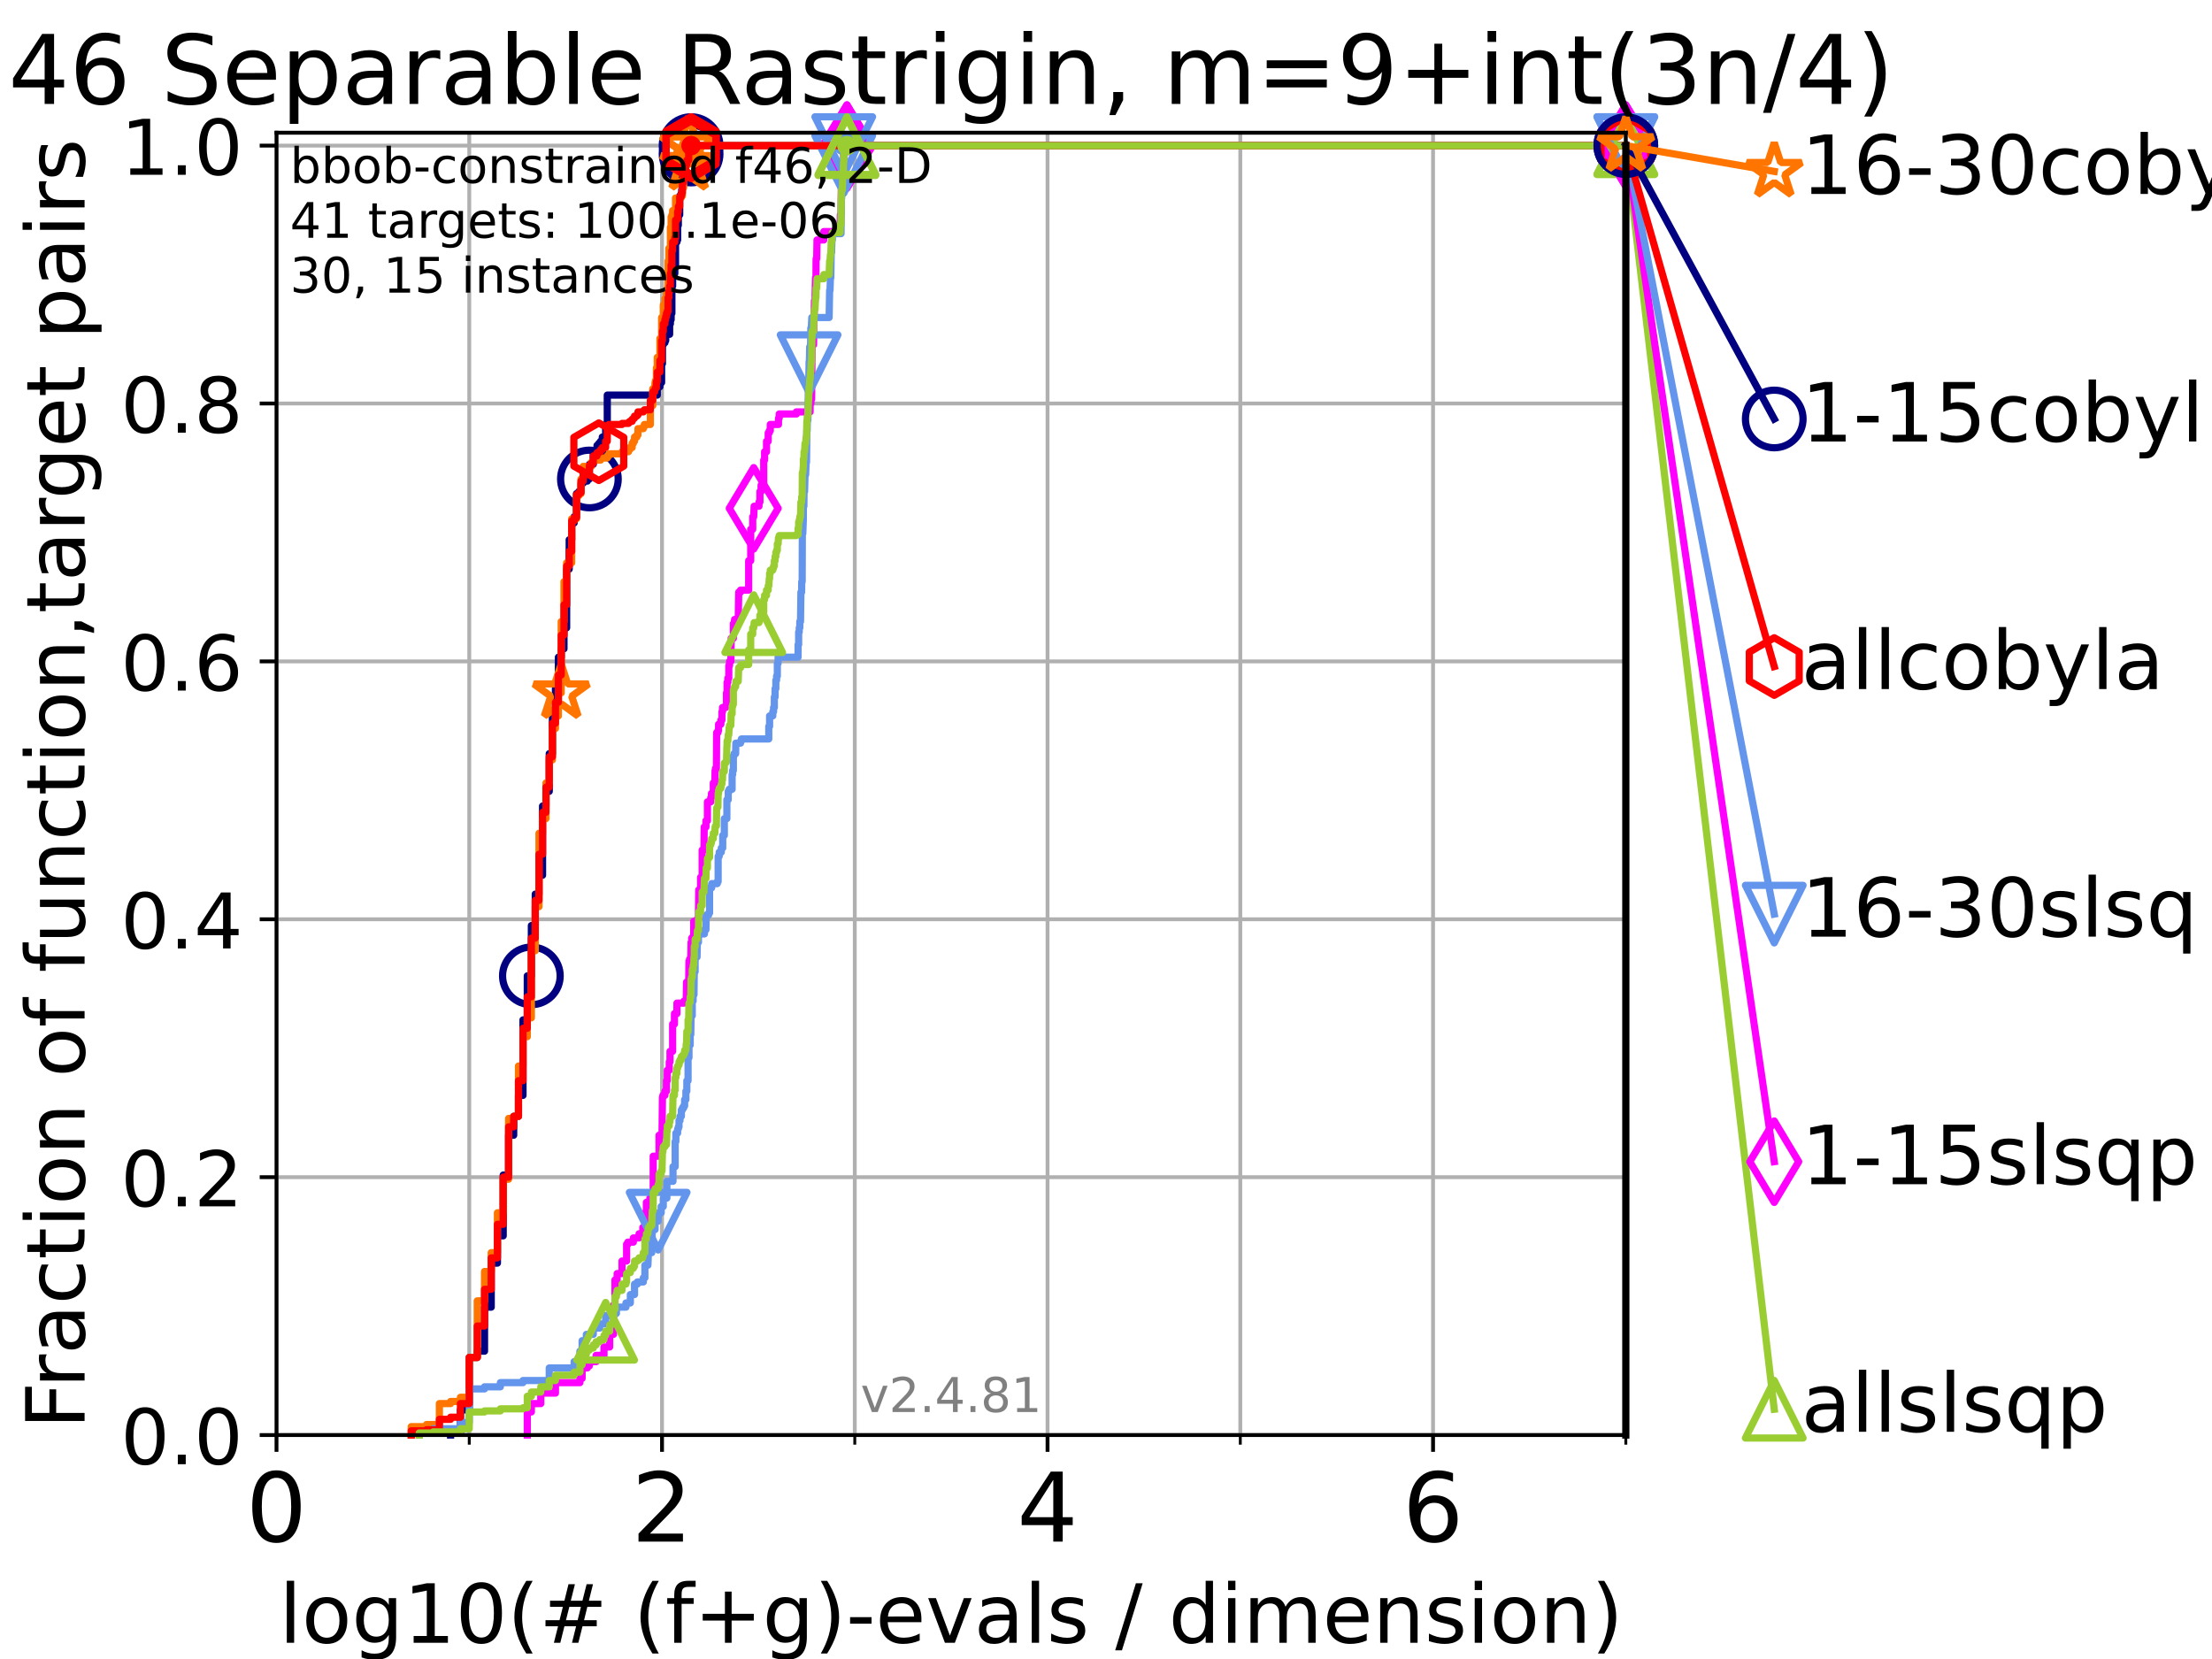 <?xml version="1.0" encoding="utf-8" standalone="no"?>
<!DOCTYPE svg PUBLIC "-//W3C//DTD SVG 1.1//EN"
  "http://www.w3.org/Graphics/SVG/1.1/DTD/svg11.dtd">
<!-- Created with matplotlib (https://matplotlib.org/) -->
<svg height="345.6pt" version="1.1" viewBox="0 0 460.8 345.6" width="460.8pt" xmlns="http://www.w3.org/2000/svg" xmlns:xlink="http://www.w3.org/1999/xlink">
 <defs>
  <style type="text/css">*{stroke-linecap:butt;stroke-linejoin:round;}</style>
 </defs>
 <g id="figure_1">
  <g id="patch_1">
   <path d="M 0 345.6 
L 460.8 345.6 
L 460.8 0 
L 0 0 
z
" style="fill:#ffffff;"/>
  </g>
  <g id="axes_1">
   <g id="patch_2">
    <path d="M 57.6 298.944 
L 338.688 298.944 
L 338.688 27.648 
L 57.6 27.648 
z
" style="fill:#ffffff;"/>
   </g>
   <g id="matplotlib.axis_1">
    <g id="xtick_1">
     <g id="line2d_1">
      <path clip-path="url(#p2bba2588d0)" d="M 57.6 298.944 
L 57.6 27.648 
" style="fill:none;stroke:#b0b0b0;stroke-linecap:square;stroke-width:0.8;"/>
     </g>
     <g id="line2d_2">
      <defs>
       <path d="M 0 0 
L 0 3.5 
" id="m4b0b331b31" style="stroke:#000000;stroke-width:0.8;"/>
      </defs>
      <g>
       <use style="stroke:#000000;stroke-width:0.8;" x="57.6" xlink:href="#m4b0b331b31" y="298.944"/>
      </g>
     </g>
     <g id="text_1">
      <!-- 0 -->
      <g transform="translate(51.237 321.141)scale(0.2 -0.2)">
       <defs>
        <path d="M 31.781 66.406 
Q 24.172 66.406 20.328 58.906 
Q 16.5 51.422 16.5 36.375 
Q 16.5 21.391 20.328 13.891 
Q 24.172 6.391 31.781 6.391 
Q 39.453 6.391 43.281 13.891 
Q 47.125 21.391 47.125 36.375 
Q 47.125 51.422 43.281 58.906 
Q 39.453 66.406 31.781 66.406 
z
M 31.781 74.219 
Q 44.047 74.219 50.516 64.516 
Q 56.984 54.828 56.984 36.375 
Q 56.984 17.969 50.516 8.266 
Q 44.047 -1.422 31.781 -1.422 
Q 19.531 -1.422 13.062 8.266 
Q 6.594 17.969 6.594 36.375 
Q 6.594 54.828 13.062 64.516 
Q 19.531 74.219 31.781 74.219 
z
" id="DejaVuSans-48"/>
       </defs>
       <use xlink:href="#DejaVuSans-48"/>
      </g>
     </g>
    </g>
    <g id="xtick_2">
     <g id="line2d_3">
      <path clip-path="url(#p2bba2588d0)" d="M 137.911 298.944 
L 137.911 27.648 
" style="fill:none;stroke:#b0b0b0;stroke-linecap:square;stroke-width:0.8;"/>
     </g>
     <g id="line2d_4">
      <g>
       <use style="stroke:#000000;stroke-width:0.8;" x="137.911" xlink:href="#m4b0b331b31" y="298.944"/>
      </g>
     </g>
     <g id="text_2">
      <!-- 2 -->
      <g transform="translate(131.548 321.141)scale(0.2 -0.2)">
       <defs>
        <path d="M 19.188 8.297 
L 53.609 8.297 
L 53.609 0 
L 7.328 0 
L 7.328 8.297 
Q 12.938 14.109 22.625 23.891 
Q 32.328 33.688 34.812 36.531 
Q 39.547 41.844 41.422 45.531 
Q 43.312 49.219 43.312 52.781 
Q 43.312 58.594 39.234 62.25 
Q 35.156 65.922 28.609 65.922 
Q 23.969 65.922 18.812 64.312 
Q 13.672 62.703 7.812 59.422 
L 7.812 69.391 
Q 13.766 71.781 18.938 73 
Q 24.125 74.219 28.422 74.219 
Q 39.75 74.219 46.484 68.547 
Q 53.219 62.891 53.219 53.422 
Q 53.219 48.922 51.531 44.891 
Q 49.859 40.875 45.406 35.406 
Q 44.188 33.984 37.641 27.219 
Q 31.109 20.453 19.188 8.297 
z
" id="DejaVuSans-50"/>
       </defs>
       <use xlink:href="#DejaVuSans-50"/>
      </g>
     </g>
    </g>
    <g id="xtick_3">
     <g id="line2d_5">
      <path clip-path="url(#p2bba2588d0)" d="M 218.222 298.944 
L 218.222 27.648 
" style="fill:none;stroke:#b0b0b0;stroke-linecap:square;stroke-width:0.8;"/>
     </g>
     <g id="line2d_6">
      <g>
       <use style="stroke:#000000;stroke-width:0.8;" x="218.222" xlink:href="#m4b0b331b31" y="298.944"/>
      </g>
     </g>
     <g id="text_3">
      <!-- 4 -->
      <g transform="translate(211.859 321.141)scale(0.2 -0.2)">
       <defs>
        <path d="M 37.797 64.312 
L 12.891 25.391 
L 37.797 25.391 
z
M 35.203 72.906 
L 47.609 72.906 
L 47.609 25.391 
L 58.016 25.391 
L 58.016 17.188 
L 47.609 17.188 
L 47.609 0 
L 37.797 0 
L 37.797 17.188 
L 4.891 17.188 
L 4.891 26.703 
z
" id="DejaVuSans-52"/>
       </defs>
       <use xlink:href="#DejaVuSans-52"/>
      </g>
     </g>
    </g>
    <g id="xtick_4">
     <g id="line2d_7">
      <path clip-path="url(#p2bba2588d0)" d="M 298.533 298.944 
L 298.533 27.648 
" style="fill:none;stroke:#b0b0b0;stroke-linecap:square;stroke-width:0.8;"/>
     </g>
     <g id="line2d_8">
      <g>
       <use style="stroke:#000000;stroke-width:0.8;" x="298.533" xlink:href="#m4b0b331b31" y="298.944"/>
      </g>
     </g>
     <g id="text_4">
      <!-- 6 -->
      <g transform="translate(292.17 321.141)scale(0.2 -0.2)">
       <defs>
        <path d="M 33.016 40.375 
Q 26.375 40.375 22.484 35.828 
Q 18.609 31.297 18.609 23.391 
Q 18.609 15.531 22.484 10.953 
Q 26.375 6.391 33.016 6.391 
Q 39.656 6.391 43.531 10.953 
Q 47.406 15.531 47.406 23.391 
Q 47.406 31.297 43.531 35.828 
Q 39.656 40.375 33.016 40.375 
z
M 52.594 71.297 
L 52.594 62.312 
Q 48.875 64.062 45.094 64.984 
Q 41.312 65.922 37.594 65.922 
Q 27.828 65.922 22.672 59.328 
Q 17.531 52.734 16.797 39.406 
Q 19.672 43.656 24.016 45.922 
Q 28.375 48.188 33.594 48.188 
Q 44.578 48.188 50.953 41.516 
Q 57.328 34.859 57.328 23.391 
Q 57.328 12.156 50.688 5.359 
Q 44.047 -1.422 33.016 -1.422 
Q 20.359 -1.422 13.672 8.266 
Q 6.984 17.969 6.984 36.375 
Q 6.984 53.656 15.188 63.938 
Q 23.391 74.219 37.203 74.219 
Q 40.922 74.219 44.703 73.484 
Q 48.484 72.75 52.594 71.297 
z
" id="DejaVuSans-54"/>
       </defs>
       <use xlink:href="#DejaVuSans-54"/>
      </g>
     </g>
    </g>
    <g id="xtick_5">
     <g id="line2d_9">
      <path clip-path="url(#p2bba2588d0)" d="M 97.755 298.944 
L 97.755 27.648 
" style="fill:none;stroke:#b0b0b0;stroke-linecap:square;stroke-width:0.8;"/>
     </g>
     <g id="line2d_10">
      <defs>
       <path d="M 0 0 
L 0 2 
" id="m541e2c6a34" style="stroke:#000000;stroke-width:0.6;"/>
      </defs>
      <g>
       <use style="stroke:#000000;stroke-width:0.6;" x="97.755" xlink:href="#m541e2c6a34" y="298.944"/>
      </g>
     </g>
    </g>
    <g id="xtick_6">
     <g id="line2d_11">
      <path clip-path="url(#p2bba2588d0)" d="M 178.066 298.944 
L 178.066 27.648 
" style="fill:none;stroke:#b0b0b0;stroke-linecap:square;stroke-width:0.8;"/>
     </g>
     <g id="line2d_12">
      <g>
       <use style="stroke:#000000;stroke-width:0.6;" x="178.066" xlink:href="#m541e2c6a34" y="298.944"/>
      </g>
     </g>
    </g>
    <g id="xtick_7">
     <g id="line2d_13">
      <path clip-path="url(#p2bba2588d0)" d="M 258.377 298.944 
L 258.377 27.648 
" style="fill:none;stroke:#b0b0b0;stroke-linecap:square;stroke-width:0.8;"/>
     </g>
     <g id="line2d_14">
      <g>
       <use style="stroke:#000000;stroke-width:0.6;" x="258.377" xlink:href="#m541e2c6a34" y="298.944"/>
      </g>
     </g>
    </g>
    <g id="xtick_8">
     <g id="line2d_15">
      <path clip-path="url(#p2bba2588d0)" d="M 338.688 298.944 
L 338.688 27.648 
" style="fill:none;stroke:#b0b0b0;stroke-linecap:square;stroke-width:0.8;"/>
     </g>
     <g id="line2d_16">
      <g>
       <use style="stroke:#000000;stroke-width:0.6;" x="338.688" xlink:href="#m541e2c6a34" y="298.944"/>
      </g>
     </g>
    </g>
    <g id="text_5">
     <!-- log10(# (f+g)-evals / dimension) -->
     <g transform="translate(58.145 342.218)scale(0.17 -0.17)">
      <defs>
       <path d="M 9.422 75.984 
L 18.406 75.984 
L 18.406 0 
L 9.422 0 
z
" id="DejaVuSans-108"/>
       <path d="M 30.609 48.391 
Q 23.391 48.391 19.188 42.75 
Q 14.984 37.109 14.984 27.297 
Q 14.984 17.484 19.156 11.844 
Q 23.344 6.203 30.609 6.203 
Q 37.797 6.203 41.984 11.859 
Q 46.188 17.531 46.188 27.297 
Q 46.188 37.016 41.984 42.703 
Q 37.797 48.391 30.609 48.391 
z
M 30.609 56 
Q 42.328 56 49.016 48.375 
Q 55.719 40.766 55.719 27.297 
Q 55.719 13.875 49.016 6.219 
Q 42.328 -1.422 30.609 -1.422 
Q 18.844 -1.422 12.172 6.219 
Q 5.516 13.875 5.516 27.297 
Q 5.516 40.766 12.172 48.375 
Q 18.844 56 30.609 56 
z
" id="DejaVuSans-111"/>
       <path d="M 45.406 27.984 
Q 45.406 37.75 41.375 43.109 
Q 37.359 48.484 30.078 48.484 
Q 22.859 48.484 18.828 43.109 
Q 14.797 37.75 14.797 27.984 
Q 14.797 18.266 18.828 12.891 
Q 22.859 7.516 30.078 7.516 
Q 37.359 7.516 41.375 12.891 
Q 45.406 18.266 45.406 27.984 
z
M 54.391 6.781 
Q 54.391 -7.172 48.188 -13.984 
Q 42 -20.797 29.203 -20.797 
Q 24.469 -20.797 20.266 -20.094 
Q 16.062 -19.391 12.109 -17.922 
L 12.109 -9.188 
Q 16.062 -11.328 19.922 -12.344 
Q 23.781 -13.375 27.781 -13.375 
Q 36.625 -13.375 41.016 -8.766 
Q 45.406 -4.156 45.406 5.172 
L 45.406 9.625 
Q 42.625 4.781 38.281 2.391 
Q 33.938 0 27.875 0 
Q 17.828 0 11.672 7.656 
Q 5.516 15.328 5.516 27.984 
Q 5.516 40.672 11.672 48.328 
Q 17.828 56 27.875 56 
Q 33.938 56 38.281 53.609 
Q 42.625 51.219 45.406 46.391 
L 45.406 54.688 
L 54.391 54.688 
z
" id="DejaVuSans-103"/>
       <path d="M 12.406 8.297 
L 28.516 8.297 
L 28.516 63.922 
L 10.984 60.406 
L 10.984 69.391 
L 28.422 72.906 
L 38.281 72.906 
L 38.281 8.297 
L 54.391 8.297 
L 54.391 0 
L 12.406 0 
z
" id="DejaVuSans-49"/>
       <path d="M 31 75.875 
Q 24.469 64.656 21.281 53.656 
Q 18.109 42.672 18.109 31.391 
Q 18.109 20.125 21.312 9.062 
Q 24.516 -2 31 -13.188 
L 23.188 -13.188 
Q 15.875 -1.703 12.234 9.375 
Q 8.594 20.453 8.594 31.391 
Q 8.594 42.281 12.203 53.312 
Q 15.828 64.359 23.188 75.875 
z
" id="DejaVuSans-40"/>
       <path d="M 51.125 44 
L 36.922 44 
L 32.812 27.688 
L 47.125 27.688 
z
M 43.797 71.781 
L 38.719 51.516 
L 52.984 51.516 
L 58.109 71.781 
L 65.922 71.781 
L 60.891 51.516 
L 76.125 51.516 
L 76.125 44 
L 58.984 44 
L 54.984 27.688 
L 70.516 27.688 
L 70.516 20.219 
L 53.078 20.219 
L 48 0 
L 40.188 0 
L 45.219 20.219 
L 30.906 20.219 
L 25.875 0 
L 18.016 0 
L 23.094 20.219 
L 7.719 20.219 
L 7.719 27.688 
L 24.906 27.688 
L 29 44 
L 13.281 44 
L 13.281 51.516 
L 30.906 51.516 
L 35.891 71.781 
z
" id="DejaVuSans-35"/>
       <path id="DejaVuSans-32"/>
       <path d="M 37.109 75.984 
L 37.109 68.5 
L 28.516 68.5 
Q 23.688 68.5 21.797 66.547 
Q 19.922 64.594 19.922 59.516 
L 19.922 54.688 
L 34.719 54.688 
L 34.719 47.703 
L 19.922 47.703 
L 19.922 0 
L 10.891 0 
L 10.891 47.703 
L 2.297 47.703 
L 2.297 54.688 
L 10.891 54.688 
L 10.891 58.5 
Q 10.891 67.625 15.141 71.797 
Q 19.391 75.984 28.609 75.984 
z
" id="DejaVuSans-102"/>
       <path d="M 46 62.703 
L 46 35.5 
L 73.188 35.5 
L 73.188 27.203 
L 46 27.203 
L 46 0 
L 37.797 0 
L 37.797 27.203 
L 10.594 27.203 
L 10.594 35.5 
L 37.797 35.5 
L 37.797 62.703 
z
" id="DejaVuSans-43"/>
       <path d="M 8.016 75.875 
L 15.828 75.875 
Q 23.141 64.359 26.781 53.312 
Q 30.422 42.281 30.422 31.391 
Q 30.422 20.453 26.781 9.375 
Q 23.141 -1.703 15.828 -13.188 
L 8.016 -13.188 
Q 14.5 -2 17.703 9.062 
Q 20.906 20.125 20.906 31.391 
Q 20.906 42.672 17.703 53.656 
Q 14.5 64.656 8.016 75.875 
z
" id="DejaVuSans-41"/>
       <path d="M 4.891 31.391 
L 31.203 31.391 
L 31.203 23.391 
L 4.891 23.391 
z
" id="DejaVuSans-45"/>
       <path d="M 56.203 29.594 
L 56.203 25.203 
L 14.891 25.203 
Q 15.484 15.922 20.484 11.062 
Q 25.484 6.203 34.422 6.203 
Q 39.594 6.203 44.453 7.469 
Q 49.312 8.734 54.109 11.281 
L 54.109 2.781 
Q 49.266 0.734 44.188 -0.344 
Q 39.109 -1.422 33.891 -1.422 
Q 20.797 -1.422 13.156 6.188 
Q 5.516 13.812 5.516 26.812 
Q 5.516 40.234 12.766 48.109 
Q 20.016 56 32.328 56 
Q 43.359 56 49.781 48.891 
Q 56.203 41.797 56.203 29.594 
z
M 47.219 32.234 
Q 47.125 39.594 43.094 43.984 
Q 39.062 48.391 32.422 48.391 
Q 24.906 48.391 20.391 44.141 
Q 15.875 39.891 15.188 32.172 
z
" id="DejaVuSans-101"/>
       <path d="M 2.984 54.688 
L 12.5 54.688 
L 29.594 8.797 
L 46.688 54.688 
L 56.203 54.688 
L 35.688 0 
L 23.484 0 
z
" id="DejaVuSans-118"/>
       <path d="M 34.281 27.484 
Q 23.391 27.484 19.188 25 
Q 14.984 22.516 14.984 16.5 
Q 14.984 11.719 18.141 8.906 
Q 21.297 6.109 26.703 6.109 
Q 34.188 6.109 38.703 11.406 
Q 43.219 16.703 43.219 25.484 
L 43.219 27.484 
z
M 52.203 31.203 
L 52.203 0 
L 43.219 0 
L 43.219 8.297 
Q 40.141 3.328 35.547 0.953 
Q 30.953 -1.422 24.312 -1.422 
Q 15.922 -1.422 10.953 3.297 
Q 6 8.016 6 15.922 
Q 6 25.141 12.172 29.828 
Q 18.359 34.516 30.609 34.516 
L 43.219 34.516 
L 43.219 35.406 
Q 43.219 41.609 39.141 45 
Q 35.062 48.391 27.688 48.391 
Q 23 48.391 18.547 47.266 
Q 14.109 46.141 10.016 43.891 
L 10.016 52.203 
Q 14.938 54.109 19.578 55.047 
Q 24.219 56 28.609 56 
Q 40.484 56 46.344 49.844 
Q 52.203 43.703 52.203 31.203 
z
" id="DejaVuSans-97"/>
       <path d="M 44.281 53.078 
L 44.281 44.578 
Q 40.484 46.531 36.375 47.5 
Q 32.281 48.484 27.875 48.484 
Q 21.188 48.484 17.844 46.438 
Q 14.5 44.391 14.5 40.281 
Q 14.5 37.156 16.891 35.375 
Q 19.281 33.594 26.516 31.984 
L 29.594 31.297 
Q 39.156 29.25 43.188 25.516 
Q 47.219 21.781 47.219 15.094 
Q 47.219 7.469 41.188 3.016 
Q 35.156 -1.422 24.609 -1.422 
Q 20.219 -1.422 15.453 -0.562 
Q 10.688 0.297 5.422 2 
L 5.422 11.281 
Q 10.406 8.688 15.234 7.391 
Q 20.062 6.109 24.812 6.109 
Q 31.156 6.109 34.562 8.281 
Q 37.984 10.453 37.984 14.406 
Q 37.984 18.062 35.516 20.016 
Q 33.062 21.969 24.703 23.781 
L 21.578 24.516 
Q 13.234 26.266 9.516 29.906 
Q 5.812 33.547 5.812 39.891 
Q 5.812 47.609 11.281 51.797 
Q 16.75 56 26.812 56 
Q 31.781 56 36.172 55.266 
Q 40.578 54.547 44.281 53.078 
z
" id="DejaVuSans-115"/>
       <path d="M 25.391 72.906 
L 33.688 72.906 
L 8.297 -9.281 
L 0 -9.281 
z
" id="DejaVuSans-47"/>
       <path d="M 45.406 46.391 
L 45.406 75.984 
L 54.391 75.984 
L 54.391 0 
L 45.406 0 
L 45.406 8.203 
Q 42.578 3.328 38.25 0.953 
Q 33.938 -1.422 27.875 -1.422 
Q 17.969 -1.422 11.734 6.484 
Q 5.516 14.406 5.516 27.297 
Q 5.516 40.188 11.734 48.094 
Q 17.969 56 27.875 56 
Q 33.938 56 38.25 53.625 
Q 42.578 51.266 45.406 46.391 
z
M 14.797 27.297 
Q 14.797 17.391 18.875 11.75 
Q 22.953 6.109 30.078 6.109 
Q 37.203 6.109 41.297 11.75 
Q 45.406 17.391 45.406 27.297 
Q 45.406 37.203 41.297 42.844 
Q 37.203 48.484 30.078 48.484 
Q 22.953 48.484 18.875 42.844 
Q 14.797 37.203 14.797 27.297 
z
" id="DejaVuSans-100"/>
       <path d="M 9.422 54.688 
L 18.406 54.688 
L 18.406 0 
L 9.422 0 
z
M 9.422 75.984 
L 18.406 75.984 
L 18.406 64.594 
L 9.422 64.594 
z
" id="DejaVuSans-105"/>
       <path d="M 52 44.188 
Q 55.375 50.25 60.062 53.125 
Q 64.75 56 71.094 56 
Q 79.641 56 84.281 50.016 
Q 88.922 44.047 88.922 33.016 
L 88.922 0 
L 79.891 0 
L 79.891 32.719 
Q 79.891 40.578 77.094 44.375 
Q 74.312 48.188 68.609 48.188 
Q 61.625 48.188 57.562 43.547 
Q 53.516 38.922 53.516 30.906 
L 53.516 0 
L 44.484 0 
L 44.484 32.719 
Q 44.484 40.625 41.703 44.406 
Q 38.922 48.188 33.109 48.188 
Q 26.219 48.188 22.156 43.531 
Q 18.109 38.875 18.109 30.906 
L 18.109 0 
L 9.078 0 
L 9.078 54.688 
L 18.109 54.688 
L 18.109 46.188 
Q 21.188 51.219 25.484 53.609 
Q 29.781 56 35.688 56 
Q 41.656 56 45.828 52.969 
Q 50 49.953 52 44.188 
z
" id="DejaVuSans-109"/>
       <path d="M 54.891 33.016 
L 54.891 0 
L 45.906 0 
L 45.906 32.719 
Q 45.906 40.484 42.875 44.328 
Q 39.844 48.188 33.797 48.188 
Q 26.516 48.188 22.312 43.547 
Q 18.109 38.922 18.109 30.906 
L 18.109 0 
L 9.078 0 
L 9.078 54.688 
L 18.109 54.688 
L 18.109 46.188 
Q 21.344 51.125 25.703 53.562 
Q 30.078 56 35.797 56 
Q 45.219 56 50.047 50.172 
Q 54.891 44.344 54.891 33.016 
z
" id="DejaVuSans-110"/>
      </defs>
      <use xlink:href="#DejaVuSans-108"/>
      <use x="27.783" xlink:href="#DejaVuSans-111"/>
      <use x="88.965" xlink:href="#DejaVuSans-103"/>
      <use x="152.441" xlink:href="#DejaVuSans-49"/>
      <use x="216.064" xlink:href="#DejaVuSans-48"/>
      <use x="279.688" xlink:href="#DejaVuSans-40"/>
      <use x="318.701" xlink:href="#DejaVuSans-35"/>
      <use x="402.49" xlink:href="#DejaVuSans-32"/>
      <use x="434.277" xlink:href="#DejaVuSans-40"/>
      <use x="473.291" xlink:href="#DejaVuSans-102"/>
      <use x="508.496" xlink:href="#DejaVuSans-43"/>
      <use x="592.285" xlink:href="#DejaVuSans-103"/>
      <use x="655.762" xlink:href="#DejaVuSans-41"/>
      <use x="694.775" xlink:href="#DejaVuSans-45"/>
      <use x="730.859" xlink:href="#DejaVuSans-101"/>
      <use x="792.383" xlink:href="#DejaVuSans-118"/>
      <use x="851.562" xlink:href="#DejaVuSans-97"/>
      <use x="912.842" xlink:href="#DejaVuSans-108"/>
      <use x="940.625" xlink:href="#DejaVuSans-115"/>
      <use x="992.725" xlink:href="#DejaVuSans-32"/>
      <use x="1024.512" xlink:href="#DejaVuSans-47"/>
      <use x="1058.203" xlink:href="#DejaVuSans-32"/>
      <use x="1089.99" xlink:href="#DejaVuSans-100"/>
      <use x="1153.467" xlink:href="#DejaVuSans-105"/>
      <use x="1181.25" xlink:href="#DejaVuSans-109"/>
      <use x="1278.662" xlink:href="#DejaVuSans-101"/>
      <use x="1340.186" xlink:href="#DejaVuSans-110"/>
      <use x="1403.564" xlink:href="#DejaVuSans-115"/>
      <use x="1455.664" xlink:href="#DejaVuSans-105"/>
      <use x="1483.447" xlink:href="#DejaVuSans-111"/>
      <use x="1544.629" xlink:href="#DejaVuSans-110"/>
      <use x="1608.008" xlink:href="#DejaVuSans-41"/>
     </g>
    </g>
   </g>
   <g id="matplotlib.axis_2">
    <g id="ytick_1">
     <g id="line2d_17">
      <path clip-path="url(#p2bba2588d0)" d="M 57.6 298.944 
L 338.688 298.944 
" style="fill:none;stroke:#b0b0b0;stroke-linecap:square;stroke-width:0.8;"/>
     </g>
     <g id="line2d_18">
      <defs>
       <path d="M 0 0 
L -3.5 0 
" id="m9f78d0e4d2" style="stroke:#000000;stroke-width:0.8;"/>
      </defs>
      <g>
       <use style="stroke:#000000;stroke-width:0.8;" x="57.6" xlink:href="#m9f78d0e4d2" y="298.944"/>
      </g>
     </g>
     <g id="text_6">
      <!-- 0.0 -->
      <g transform="translate(25.155 305.023)scale(0.16 -0.16)">
       <defs>
        <path d="M 10.688 12.406 
L 21 12.406 
L 21 0 
L 10.688 0 
z
" id="DejaVuSans-46"/>
       </defs>
       <use xlink:href="#DejaVuSans-48"/>
       <use x="63.623" xlink:href="#DejaVuSans-46"/>
       <use x="95.41" xlink:href="#DejaVuSans-48"/>
      </g>
     </g>
    </g>
    <g id="ytick_2">
     <g id="line2d_19">
      <path clip-path="url(#p2bba2588d0)" d="M 57.6 245.222 
L 338.688 245.222 
" style="fill:none;stroke:#b0b0b0;stroke-linecap:square;stroke-width:0.8;"/>
     </g>
     <g id="line2d_20">
      <g>
       <use style="stroke:#000000;stroke-width:0.8;" x="57.6" xlink:href="#m9f78d0e4d2" y="245.222"/>
      </g>
     </g>
     <g id="text_7">
      <!-- 0.2 -->
      <g transform="translate(25.155 251.301)scale(0.16 -0.16)">
       <use xlink:href="#DejaVuSans-48"/>
       <use x="63.623" xlink:href="#DejaVuSans-46"/>
       <use x="95.41" xlink:href="#DejaVuSans-50"/>
      </g>
     </g>
    </g>
    <g id="ytick_3">
     <g id="line2d_21">
      <path clip-path="url(#p2bba2588d0)" d="M 57.6 191.5 
L 338.688 191.5 
" style="fill:none;stroke:#b0b0b0;stroke-linecap:square;stroke-width:0.8;"/>
     </g>
     <g id="line2d_22">
      <g>
       <use style="stroke:#000000;stroke-width:0.8;" x="57.6" xlink:href="#m9f78d0e4d2" y="191.5"/>
      </g>
     </g>
     <g id="text_8">
      <!-- 0.4 -->
      <g transform="translate(25.155 197.579)scale(0.16 -0.16)">
       <use xlink:href="#DejaVuSans-48"/>
       <use x="63.623" xlink:href="#DejaVuSans-46"/>
       <use x="95.41" xlink:href="#DejaVuSans-52"/>
      </g>
     </g>
    </g>
    <g id="ytick_4">
     <g id="line2d_23">
      <path clip-path="url(#p2bba2588d0)" d="M 57.6 137.778 
L 338.688 137.778 
" style="fill:none;stroke:#b0b0b0;stroke-linecap:square;stroke-width:0.8;"/>
     </g>
     <g id="line2d_24">
      <g>
       <use style="stroke:#000000;stroke-width:0.8;" x="57.6" xlink:href="#m9f78d0e4d2" y="137.778"/>
      </g>
     </g>
     <g id="text_9">
      <!-- 0.6 -->
      <g transform="translate(25.155 143.857)scale(0.16 -0.16)">
       <use xlink:href="#DejaVuSans-48"/>
       <use x="63.623" xlink:href="#DejaVuSans-46"/>
       <use x="95.41" xlink:href="#DejaVuSans-54"/>
      </g>
     </g>
    </g>
    <g id="ytick_5">
     <g id="line2d_25">
      <path clip-path="url(#p2bba2588d0)" d="M 57.6 84.056 
L 338.688 84.056 
" style="fill:none;stroke:#b0b0b0;stroke-linecap:square;stroke-width:0.8;"/>
     </g>
     <g id="line2d_26">
      <g>
       <use style="stroke:#000000;stroke-width:0.8;" x="57.6" xlink:href="#m9f78d0e4d2" y="84.056"/>
      </g>
     </g>
     <g id="text_10">
      <!-- 0.8 -->
      <g transform="translate(25.155 90.135)scale(0.16 -0.16)">
       <defs>
        <path d="M 31.781 34.625 
Q 24.75 34.625 20.719 30.859 
Q 16.703 27.094 16.703 20.516 
Q 16.703 13.922 20.719 10.156 
Q 24.75 6.391 31.781 6.391 
Q 38.812 6.391 42.859 10.172 
Q 46.922 13.969 46.922 20.516 
Q 46.922 27.094 42.891 30.859 
Q 38.875 34.625 31.781 34.625 
z
M 21.922 38.812 
Q 15.578 40.375 12.031 44.719 
Q 8.5 49.078 8.5 55.328 
Q 8.5 64.062 14.719 69.141 
Q 20.953 74.219 31.781 74.219 
Q 42.672 74.219 48.875 69.141 
Q 55.078 64.062 55.078 55.328 
Q 55.078 49.078 51.531 44.719 
Q 48 40.375 41.703 38.812 
Q 48.828 37.156 52.797 32.312 
Q 56.781 27.484 56.781 20.516 
Q 56.781 9.906 50.312 4.234 
Q 43.844 -1.422 31.781 -1.422 
Q 19.734 -1.422 13.25 4.234 
Q 6.781 9.906 6.781 20.516 
Q 6.781 27.484 10.781 32.312 
Q 14.797 37.156 21.922 38.812 
z
M 18.312 54.391 
Q 18.312 48.734 21.844 45.562 
Q 25.391 42.391 31.781 42.391 
Q 38.141 42.391 41.719 45.562 
Q 45.312 48.734 45.312 54.391 
Q 45.312 60.062 41.719 63.234 
Q 38.141 66.406 31.781 66.406 
Q 25.391 66.406 21.844 63.234 
Q 18.312 60.062 18.312 54.391 
z
" id="DejaVuSans-56"/>
       </defs>
       <use xlink:href="#DejaVuSans-48"/>
       <use x="63.623" xlink:href="#DejaVuSans-46"/>
       <use x="95.41" xlink:href="#DejaVuSans-56"/>
      </g>
     </g>
    </g>
    <g id="ytick_6">
     <g id="line2d_27">
      <path clip-path="url(#p2bba2588d0)" d="M 57.6 30.334 
L 338.688 30.334 
" style="fill:none;stroke:#b0b0b0;stroke-linecap:square;stroke-width:0.8;"/>
     </g>
     <g id="line2d_28">
      <g>
       <use style="stroke:#000000;stroke-width:0.8;" x="57.6" xlink:href="#m9f78d0e4d2" y="30.334"/>
      </g>
     </g>
     <g id="text_11">
      <!-- 1.0 -->
      <g transform="translate(25.155 36.413)scale(0.16 -0.16)">
       <use xlink:href="#DejaVuSans-49"/>
       <use x="63.623" xlink:href="#DejaVuSans-46"/>
       <use x="95.41" xlink:href="#DejaVuSans-48"/>
      </g>
     </g>
    </g>
    <g id="text_12">
     <!-- Fraction of function,target pairs -->
     <g transform="translate(17.62 297.681)rotate(-90)scale(0.17 -0.17)">
      <defs>
       <path d="M 9.812 72.906 
L 51.703 72.906 
L 51.703 64.594 
L 19.672 64.594 
L 19.672 43.109 
L 48.578 43.109 
L 48.578 34.812 
L 19.672 34.812 
L 19.672 0 
L 9.812 0 
z
" id="DejaVuSans-70"/>
       <path d="M 41.109 46.297 
Q 39.594 47.172 37.812 47.578 
Q 36.031 48 33.891 48 
Q 26.266 48 22.188 43.047 
Q 18.109 38.094 18.109 28.812 
L 18.109 0 
L 9.078 0 
L 9.078 54.688 
L 18.109 54.688 
L 18.109 46.188 
Q 20.953 51.172 25.484 53.578 
Q 30.031 56 36.531 56 
Q 37.453 56 38.578 55.875 
Q 39.703 55.766 41.062 55.516 
z
" id="DejaVuSans-114"/>
       <path d="M 48.781 52.594 
L 48.781 44.188 
Q 44.969 46.297 41.141 47.344 
Q 37.312 48.391 33.406 48.391 
Q 24.656 48.391 19.812 42.844 
Q 14.984 37.312 14.984 27.297 
Q 14.984 17.281 19.812 11.734 
Q 24.656 6.203 33.406 6.203 
Q 37.312 6.203 41.141 7.25 
Q 44.969 8.297 48.781 10.406 
L 48.781 2.094 
Q 45.016 0.344 40.984 -0.531 
Q 36.969 -1.422 32.422 -1.422 
Q 20.062 -1.422 12.781 6.344 
Q 5.516 14.109 5.516 27.297 
Q 5.516 40.672 12.859 48.328 
Q 20.219 56 33.016 56 
Q 37.156 56 41.109 55.141 
Q 45.062 54.297 48.781 52.594 
z
" id="DejaVuSans-99"/>
       <path d="M 18.312 70.219 
L 18.312 54.688 
L 36.812 54.688 
L 36.812 47.703 
L 18.312 47.703 
L 18.312 18.016 
Q 18.312 11.328 20.141 9.422 
Q 21.969 7.516 27.594 7.516 
L 36.812 7.516 
L 36.812 0 
L 27.594 0 
Q 17.188 0 13.234 3.875 
Q 9.281 7.766 9.281 18.016 
L 9.281 47.703 
L 2.688 47.703 
L 2.688 54.688 
L 9.281 54.688 
L 9.281 70.219 
z
" id="DejaVuSans-116"/>
       <path d="M 8.5 21.578 
L 8.5 54.688 
L 17.484 54.688 
L 17.484 21.922 
Q 17.484 14.156 20.5 10.266 
Q 23.531 6.391 29.594 6.391 
Q 36.859 6.391 41.078 11.031 
Q 45.312 15.672 45.312 23.688 
L 45.312 54.688 
L 54.297 54.688 
L 54.297 0 
L 45.312 0 
L 45.312 8.406 
Q 42.047 3.422 37.719 1 
Q 33.406 -1.422 27.688 -1.422 
Q 18.266 -1.422 13.375 4.438 
Q 8.5 10.297 8.5 21.578 
z
M 31.109 56 
z
" id="DejaVuSans-117"/>
       <path d="M 11.719 12.406 
L 22.016 12.406 
L 22.016 4 
L 14.016 -11.625 
L 7.719 -11.625 
L 11.719 4 
z
" id="DejaVuSans-44"/>
       <path d="M 18.109 8.203 
L 18.109 -20.797 
L 9.078 -20.797 
L 9.078 54.688 
L 18.109 54.688 
L 18.109 46.391 
Q 20.953 51.266 25.266 53.625 
Q 29.594 56 35.594 56 
Q 45.562 56 51.781 48.094 
Q 58.016 40.188 58.016 27.297 
Q 58.016 14.406 51.781 6.484 
Q 45.562 -1.422 35.594 -1.422 
Q 29.594 -1.422 25.266 0.953 
Q 20.953 3.328 18.109 8.203 
z
M 48.688 27.297 
Q 48.688 37.203 44.609 42.844 
Q 40.531 48.484 33.406 48.484 
Q 26.266 48.484 22.188 42.844 
Q 18.109 37.203 18.109 27.297 
Q 18.109 17.391 22.188 11.75 
Q 26.266 6.109 33.406 6.109 
Q 40.531 6.109 44.609 11.75 
Q 48.688 17.391 48.688 27.297 
z
" id="DejaVuSans-112"/>
      </defs>
      <use xlink:href="#DejaVuSans-70"/>
      <use x="50.27" xlink:href="#DejaVuSans-114"/>
      <use x="91.383" xlink:href="#DejaVuSans-97"/>
      <use x="152.662" xlink:href="#DejaVuSans-99"/>
      <use x="207.643" xlink:href="#DejaVuSans-116"/>
      <use x="246.852" xlink:href="#DejaVuSans-105"/>
      <use x="274.635" xlink:href="#DejaVuSans-111"/>
      <use x="335.816" xlink:href="#DejaVuSans-110"/>
      <use x="399.195" xlink:href="#DejaVuSans-32"/>
      <use x="430.982" xlink:href="#DejaVuSans-111"/>
      <use x="492.164" xlink:href="#DejaVuSans-102"/>
      <use x="527.369" xlink:href="#DejaVuSans-32"/>
      <use x="559.156" xlink:href="#DejaVuSans-102"/>
      <use x="594.361" xlink:href="#DejaVuSans-117"/>
      <use x="657.74" xlink:href="#DejaVuSans-110"/>
      <use x="721.119" xlink:href="#DejaVuSans-99"/>
      <use x="776.1" xlink:href="#DejaVuSans-116"/>
      <use x="815.309" xlink:href="#DejaVuSans-105"/>
      <use x="843.092" xlink:href="#DejaVuSans-111"/>
      <use x="904.273" xlink:href="#DejaVuSans-110"/>
      <use x="967.652" xlink:href="#DejaVuSans-44"/>
      <use x="999.439" xlink:href="#DejaVuSans-116"/>
      <use x="1038.648" xlink:href="#DejaVuSans-97"/>
      <use x="1099.928" xlink:href="#DejaVuSans-114"/>
      <use x="1139.291" xlink:href="#DejaVuSans-103"/>
      <use x="1202.768" xlink:href="#DejaVuSans-101"/>
      <use x="1264.291" xlink:href="#DejaVuSans-116"/>
      <use x="1303.5" xlink:href="#DejaVuSans-32"/>
      <use x="1335.287" xlink:href="#DejaVuSans-112"/>
      <use x="1398.764" xlink:href="#DejaVuSans-97"/>
      <use x="1460.043" xlink:href="#DejaVuSans-105"/>
      <use x="1487.826" xlink:href="#DejaVuSans-114"/>
      <use x="1528.939" xlink:href="#DejaVuSans-115"/>
     </g>
    </g>
   </g>
   <g id="line2d_29">
    <defs>
     <path d="M 0 1.5 
C 0.398 1.5 0.779 1.342 1.061 1.061 
C 1.342 0.779 1.5 0.398 1.5 0 
C 1.5 -0.398 1.342 -0.779 1.061 -1.061 
C 0.779 -1.342 0.398 -1.5 0 -1.5 
C -0.398 -1.5 -0.779 -1.342 -1.061 -1.061 
C -1.342 -0.779 -1.5 -0.398 -1.5 0 
C -1.5 0.398 -1.342 0.779 -1.061 1.061 
C -0.779 1.342 -0.398 1.5 0 1.5 
z
" id="m29dcbd8453" style="stroke:#000080;"/>
    </defs>
    <g>
     <use style="fill:#000080;stroke:#000080;" x="143.965" xlink:href="#m29dcbd8453" y="30.334"/>
     <use style="fill:#000080;stroke:#000080;" x="143.965" xlink:href="#m29dcbd8453" y="30.334"/>
    </g>
   </g>
   <g id="line2d_30">
    <path d="M 93.864 298.944 
L 93.864 298.507 
L 95.918 298.507 
L 95.918 293.703 
L 97.755 293.703 
L 97.755 282.784 
L 99.418 282.784 
L 99.418 281.473 
L 100.935 281.473 
L 100.935 272.301 
L 102.331 272.301 
L 102.331 263.129 
L 103.623 263.129 
L 103.623 257.451 
L 104.826 257.451 
L 104.826 244.785 
L 105.952 244.785 
L 105.952 236.487 
L 107.009 236.487 
L 107.009 232.556 
L 108.006 232.556 
L 108.006 228.188 
L 108.949 228.188 
L 108.949 212.465 
L 109.843 212.465 
L 109.843 203.293 
L 110.694 203.293 
L 110.694 192.81 
L 111.506 192.81 
L 111.506 186.259 
L 112.281 186.259 
L 112.281 182.328 
L 113.023 182.328 
L 113.023 167.915 
L 113.735 167.915 
L 113.735 164.857 
L 114.419 164.857 
L 114.419 156.996 
L 115.077 156.996 
L 115.077 149.571 
L 115.711 149.571 
L 115.711 143.456 
L 116.323 143.456 
L 116.323 136.905 
L 116.914 136.905 
L 116.914 135.157 
L 117.486 135.157 
L 117.486 130.79 
L 118.04 130.79 
L 118.04 118.56 
L 118.577 118.56 
L 118.577 112.446 
L 119.097 112.446 
L 119.097 108.952 
L 119.603 108.952 
L 119.603 107.641 
L 120.094 107.641 
L 120.094 102.837 
L 120.572 102.837 
L 120.572 102.4 
L 121.037 102.4 
L 121.037 100.653 
L 121.49 100.653 
L 121.49 100.216 
L 122.362 100.216 
L 122.362 99.78 
L 122.782 99.78 
L 122.782 96.722 
L 123.594 96.722 
L 123.594 94.102 
L 124.369 94.102 
L 124.369 92.791 
L 124.744 92.791 
L 124.744 92.355 
L 125.111 92.355 
L 125.111 91.918 
L 125.471 91.918 
L 125.471 91.044 
L 126.168 91.044 
L 126.168 88.424 
L 126.507 88.424 
L 126.507 82.309 
L 136.924 82.309 
L 136.924 80.562 
L 137.469 80.562 
L 137.469 79.688 
L 137.823 79.688 
L 137.823 75.758 
L 137.998 75.758 
L 137.998 71.827 
L 138.171 71.827 
L 138.171 71.39 
L 138.511 71.39 
L 138.511 70.953 
L 138.678 70.953 
L 138.678 69.643 
L 139.494 69.643 
L 139.494 67.459 
L 139.652 67.459 
L 139.652 66.586 
L 139.809 66.586 
L 139.809 65.275 
L 139.965 65.275 
L 139.965 59.597 
L 140.119 59.597 
L 140.119 56.977 
L 140.574 56.977 
L 140.574 55.23 
L 140.723 55.23 
L 140.723 50.425 
L 141.018 50.425 
L 141.018 49.988 
L 141.163 49.988 
L 141.163 46.931 
L 141.307 46.931 
L 141.307 44.747 
L 141.592 44.747 
L 141.592 40.816 
L 141.872 40.816 
L 141.872 40.38 
L 142.01 40.38 
L 142.01 39.506 
L 142.148 39.506 
L 142.148 36.886 
L 142.818 36.886 
L 142.818 34.265 
L 143.08 34.265 
L 143.08 32.518 
L 143.716 32.518 
L 143.716 32.081 
L 143.965 32.081 
L 143.965 30.334 
L 338.688 30.334 
L 338.688 30.334 
" style="fill:none;stroke:#000080;stroke-linecap:square;stroke-width:1.5;"/>
   </g>
   <g id="line2d_31">
    <defs>
     <path d="M 0 6 
C 1.591 6 3.117 5.368 4.243 4.243 
C 5.368 3.117 6 1.591 6 0 
C 6 -1.591 5.368 -3.117 4.243 -4.243 
C 3.117 -5.368 1.591 -6 0 -6 
C -1.591 -6 -3.117 -5.368 -4.243 -4.243 
C -5.368 -3.117 -6 -1.591 -6 0 
C -6 1.591 -5.368 3.117 -4.243 4.243 
C -3.117 5.368 -1.591 6 0 6 
z
" id="m948b50bdcc" style="stroke:#000080;stroke-width:1.5;"/>
    </defs>
    <g>
     <use style="fill-opacity:0;stroke:#000080;stroke-width:1.5;" x="110.694" xlink:href="#m948b50bdcc" y="203.293"/>
     <use style="fill-opacity:0;stroke:#000080;stroke-width:1.5;" x="122.782" xlink:href="#m948b50bdcc" y="99.78"/>
     <use style="fill-opacity:0;stroke:#000080;stroke-width:1.5;" x="143.965" xlink:href="#m948b50bdcc" y="32.081"/>
     <use style="fill-opacity:0;stroke:#000080;stroke-width:1.5;" x="143.965" xlink:href="#m948b50bdcc" y="30.334"/>
     <use style="fill-opacity:0;stroke:#000080;stroke-width:1.5;" x="338.688" xlink:href="#m948b50bdcc" y="30.334"/>
    </g>
   </g>
   <g id="line2d_32">
    <path style="fill:none;stroke:#000080;stroke-linecap:square;stroke-width:1.5;"/>
    <g/>
   </g>
   <g id="line2d_33">
    <defs>
     <path d="M 0 1.5 
C 0.398 1.5 0.779 1.342 1.061 1.061 
C 1.342 0.779 1.5 0.398 1.5 0 
C 1.5 -0.398 1.342 -0.779 1.061 -1.061 
C 0.779 -1.342 0.398 -1.5 0 -1.5 
C -0.398 -1.5 -0.779 -1.342 -1.061 -1.061 
C -1.342 -0.779 -1.5 -0.398 -1.5 0 
C -1.5 0.398 -1.342 0.779 -1.061 1.061 
C -0.779 1.342 -0.398 1.5 0 1.5 
z
" id="m26b699c016" style="stroke:#ff00ff;"/>
    </defs>
    <g>
     <use style="fill:#ff00ff;stroke:#ff00ff;" x="176.431" xlink:href="#m26b699c016" y="30.334"/>
     <use style="fill:#ff00ff;stroke:#ff00ff;" x="176.431" xlink:href="#m26b699c016" y="30.334"/>
    </g>
   </g>
   <g id="line2d_34">
    <path d="M 109.843 298.944 
L 109.843 294.14 
L 110.694 294.14 
L 110.694 292.393 
L 112.656 292.393 
L 112.656 290.209 
L 115.711 290.209 
L 115.711 288.025 
L 120.806 288.025 
L 120.806 287.151 
L 121.265 287.151 
L 121.265 284.968 
L 122.362 284.968 
L 122.362 284.531 
L 122.782 284.531 
L 122.782 283.657 
L 124.178 283.657 
L 124.178 282.347 
L 125.823 282.347 
L 125.823 280.6 
L 127.003 280.6 
L 127.003 277.979 
L 127.799 277.979 
L 127.799 271.865 
L 128.108 271.865 
L 128.108 266.623 
L 128.561 266.623 
L 128.561 265.313 
L 129.574 265.313 
L 129.574 262.693 
L 130.532 262.693 
L 130.532 259.198 
L 130.796 259.198 
L 130.796 258.762 
L 131.938 258.762 
L 131.938 257.888 
L 133.125 257.888 
L 133.125 257.015 
L 133.91 257.015 
L 133.91 255.704 
L 134.343 255.704 
L 134.343 252.647 
L 134.661 252.647 
L 134.661 250.463 
L 135.382 250.463 
L 135.382 249.59 
L 135.78 249.59 
L 135.78 248.279 
L 136.073 248.279 
L 136.073 240.854 
L 137.29 240.854 
L 137.29 236.487 
L 137.911 236.487 
L 137.998 228.625 
L 138.084 228.625 
L 138.084 228.188 
L 138.511 228.188 
L 138.511 227.315 
L 138.845 227.315 
L 138.845 225.131 
L 139.009 225.131 
L 139.009 222.947 
L 139.414 222.947 
L 139.414 221.2 
L 139.573 221.2 
L 139.573 219.016 
L 140.119 219.016 
L 140.119 213.338 
L 140.499 213.338 
L 140.499 211.154 
L 141.018 211.154 
L 141.018 208.971 
L 142.486 208.971 
L 142.486 208.534 
L 142.95 208.534 
L 143.015 204.603 
L 143.464 204.603 
L 143.528 200.235 
L 143.654 200.235 
L 143.654 199.799 
L 143.903 199.799 
L 143.965 196.304 
L 144.087 196.304 
L 144.087 195.431 
L 144.391 195.431 
L 144.391 194.994 
L 144.511 194.994 
L 144.511 191.937 
L 145.213 191.937 
L 145.213 191.5 
L 145.497 191.5 
L 145.554 185.385 
L 145.943 185.385 
L 145.943 182.765 
L 146.27 182.765 
L 146.27 177.087 
L 146.644 177.087 
L 146.697 172.282 
L 147.062 172.282 
L 147.062 170.972 
L 147.369 170.972 
L 147.369 167.041 
L 148.064 167.041 
L 148.064 166.168 
L 148.21 166.168 
L 148.21 165.294 
L 148.592 165.294 
L 148.592 163.11 
L 148.92 163.11 
L 148.966 160.49 
L 149.058 160.49 
L 149.058 160.053 
L 149.241 160.053 
L 149.287 152.628 
L 149.557 152.628 
L 149.557 152.191 
L 149.691 152.191 
L 149.691 150.881 
L 150.172 150.881 
L 150.172 150.007 
L 150.387 150.007 
L 150.387 148.26 
L 150.514 148.26 
L 150.514 147.387 
L 151.179 147.387 
L 151.179 146.95 
L 151.341 146.95 
L 151.341 144.33 
L 151.462 144.33 
L 151.462 142.146 
L 151.621 142.146 
L 151.621 141.272 
L 151.819 141.272 
L 151.819 138.652 
L 151.975 138.652 
L 151.975 137.778 
L 152.246 137.778 
L 152.322 132.974 
L 152.774 132.974 
L 152.774 129.916 
L 152.922 129.916 
L 153.032 129.043 
L 153.785 129.043 
L 153.89 123.365 
L 154.27 123.365 
L 154.27 122.928 
L 155.96 122.928 
L 155.96 116.813 
L 156.388 116.813 
L 156.388 110.262 
L 156.806 110.262 
L 156.806 107.641 
L 157.012 107.641 
L 157.099 105.458 
L 158.113 105.458 
L 158.113 104.584 
L 158.304 104.584 
L 158.304 102.4 
L 158.546 102.4 
L 158.546 101.09 
L 159.098 101.09 
L 159.098 95.849 
L 159.278 95.849 
L 159.278 94.102 
L 159.683 94.102 
L 159.683 91.918 
L 160.03 91.918 
L 160.03 90.171 
L 160.249 90.171 
L 160.249 89.734 
L 160.466 89.734 
L 160.466 88.424 
L 162.174 88.424 
L 162.174 87.113 
L 162.325 87.113 
L 162.325 86.24 
L 165.908 86.24 
L 165.908 85.803 
L 168.761 85.803 
L 168.761 84.056 
L 168.924 84.056 
L 168.924 83.183 
L 169.07 83.183 
L 169.172 71.827 
L 169.475 71.827 
L 169.56 65.712 
L 169.603 65.712 
L 169.659 62.655 
L 169.786 62.655 
L 169.884 57.85 
L 169.981 57.85 
L 170.009 53.919 
L 170.133 53.919 
L 170.201 49.988 
L 171.608 49.988 
L 171.608 48.241 
L 174.984 48.241 
L 175.057 44.747 
L 175.201 44.747 
L 175.273 38.633 
L 175.557 38.633 
L 175.628 34.702 
L 175.718 34.702 
L 175.807 30.771 
L 176.431 30.771 
L 176.431 30.334 
L 338.688 30.334 
L 338.688 30.334 
" style="fill:none;stroke:#ff00ff;stroke-linecap:square;stroke-width:1.5;"/>
   </g>
   <g id="line2d_35">
    <defs>
     <path d="M -0 8.485 
L 5.091 0 
L 0 -8.485 
L -5.091 -0 
z
" id="me04922f172" style="stroke:#ff00ff;stroke-linejoin:miter;stroke-width:1.5;"/>
    </defs>
    <g>
     <use style="fill-opacity:0;stroke:#ff00ff;stroke-linejoin:miter;stroke-width:1.5;" x="157.012" xlink:href="#me04922f172" y="105.894"/>
     <use style="fill-opacity:0;stroke:#ff00ff;stroke-linejoin:miter;stroke-width:1.5;" x="176.431" xlink:href="#me04922f172" y="30.771"/>
     <use style="fill-opacity:0;stroke:#ff00ff;stroke-linejoin:miter;stroke-width:1.5;" x="176.431" xlink:href="#me04922f172" y="30.334"/>
     <use style="fill-opacity:0;stroke:#ff00ff;stroke-linejoin:miter;stroke-width:1.5;" x="176.431" xlink:href="#me04922f172" y="30.334"/>
     <use style="fill-opacity:0;stroke:#ff00ff;stroke-linejoin:miter;stroke-width:1.5;" x="338.688" xlink:href="#me04922f172" y="30.334"/>
    </g>
   </g>
   <g id="line2d_36">
    <path style="fill:none;stroke:#ff00ff;stroke-linecap:square;stroke-width:1.5;"/>
    <g/>
   </g>
   <g id="line2d_37">
    <defs>
     <path d="M 0 1.5 
C 0.398 1.5 0.779 1.342 1.061 1.061 
C 1.342 0.779 1.5 0.398 1.5 0 
C 1.5 -0.398 1.342 -0.779 1.061 -1.061 
C 0.779 -1.342 0.398 -1.5 0 -1.5 
C -0.398 -1.5 -0.779 -1.342 -1.061 -1.061 
C -1.342 -0.779 -1.5 -0.398 -1.5 0 
C -1.5 0.398 -1.342 0.779 -1.061 1.061 
C -0.779 1.342 -0.398 1.5 0 1.5 
z
" id="me19d1bea5f" style="stroke:#ff7500;"/>
    </defs>
    <g>
     <use style="fill:#ff7500;stroke:#ff7500;" x="143.464" xlink:href="#me19d1bea5f" y="30.334"/>
     <use style="fill:#ff7500;stroke:#ff7500;" x="143.464" xlink:href="#me19d1bea5f" y="30.334"/>
    </g>
   </g>
   <g id="line2d_38">
    <path d="M 85.667 298.944 
L 85.667 297.197 
L 88.847 297.197 
L 88.847 296.76 
L 91.535 296.76 
L 91.535 292.393 
L 93.864 292.393 
L 93.864 291.956 
L 95.918 291.956 
L 95.918 291.082 
L 97.755 291.082 
L 97.755 282.784 
L 99.418 282.784 
L 99.418 270.991 
L 100.935 270.991 
L 100.935 264.876 
L 102.331 264.876 
L 102.331 260.946 
L 103.623 260.946 
L 103.623 252.647 
L 104.826 252.647 
L 104.826 245.659 
L 105.952 245.659 
L 105.952 232.993 
L 107.009 232.993 
L 107.009 232.556 
L 108.006 232.556 
L 108.006 222.074 
L 108.949 222.074 
L 108.949 215.959 
L 109.843 215.959 
L 109.843 212.028 
L 110.694 212.028 
L 110.694 198.052 
L 111.506 198.052 
L 111.506 188.879 
L 112.281 188.879 
L 112.281 173.593 
L 113.023 173.593 
L 113.023 170.535 
L 113.735 170.535 
L 113.735 163.11 
L 114.419 163.11 
L 114.419 158.306 
L 115.077 158.306 
L 115.077 151.755 
L 115.711 151.755 
L 115.711 149.134 
L 116.323 149.134 
L 116.323 144.33 
L 116.914 144.33 
L 116.914 129.48 
L 117.486 129.48 
L 117.486 121.181 
L 118.04 121.181 
L 118.04 117.25 
L 119.097 117.25 
L 119.097 108.078 
L 120.094 108.078 
L 120.094 103.274 
L 120.572 103.274 
L 120.572 102.837 
L 121.037 102.837 
L 121.037 99.78 
L 121.49 99.78 
L 121.49 97.159 
L 123.193 97.159 
L 123.193 96.285 
L 123.594 96.285 
L 123.594 95.849 
L 125.111 95.849 
L 125.111 95.412 
L 126.507 95.412 
L 126.507 94.975 
L 126.839 94.975 
L 126.839 94.538 
L 129.574 94.538 
L 129.574 94.102 
L 130.927 94.102 
L 130.927 93.665 
L 131.185 93.665 
L 131.185 93.228 
L 131.691 93.228 
L 131.691 92.355 
L 131.938 92.355 
L 131.938 91.918 
L 132.182 91.918 
L 132.182 91.044 
L 132.66 91.044 
L 132.66 90.608 
L 132.894 90.608 
L 132.894 89.297 
L 134.019 89.297 
L 134.019 88.86 
L 134.236 88.86 
L 134.236 88.424 
L 135.482 88.424 
L 135.482 84.493 
L 135.976 84.493 
L 135.976 80.999 
L 136.362 80.999 
L 136.457 79.688 
L 136.551 79.688 
L 136.551 79.252 
L 136.739 79.252 
L 136.739 76.631 
L 136.924 76.631 
L 136.924 74.447 
L 137.469 74.447 
L 137.469 70.516 
L 137.823 70.516 
L 137.823 66.149 
L 138.171 66.149 
L 138.171 63.528 
L 138.511 63.528 
L 138.511 62.218 
L 138.845 62.218 
L 138.845 60.908 
L 139.009 60.908 
L 139.009 60.034 
L 139.172 60.034 
L 139.172 54.356 
L 139.334 54.356 
L 139.334 51.736 
L 139.652 51.736 
L 139.652 47.368 
L 139.809 47.368 
L 139.809 45.184 
L 139.965 45.184 
L 139.965 44.747 
L 140.119 44.747 
L 140.119 43.874 
L 140.723 43.874 
L 140.723 41.253 
L 141.872 41.253 
L 141.872 40.816 
L 142.148 40.816 
L 142.148 39.069 
L 142.419 39.069 
L 142.419 36.012 
L 142.818 36.012 
L 142.818 34.265 
L 143.464 34.265 
L 143.464 30.334 
L 338.688 30.334 
L 338.688 30.334 
" style="fill:none;stroke:#ff7500;stroke-linecap:square;stroke-width:1.5;"/>
   </g>
   <g id="line2d_39">
    <defs>
     <path d="M 0 -6 
L -1.347 -1.854 
L -5.706 -1.854 
L -2.18 0.708 
L -3.527 4.854 
L -0 2.292 
L 3.527 4.854 
L 2.18 0.708 
L 5.706 -1.854 
L 1.347 -1.854 
z
" id="m1b5474fe46" style="stroke:#ff7500;stroke-linejoin:bevel;stroke-width:1.5;"/>
    </defs>
    <g>
     <use style="fill-opacity:0;stroke:#ff7500;stroke-linejoin:bevel;stroke-width:1.5;" x="116.914" xlink:href="#m1b5474fe46" y="144.33"/>
     <use style="fill-opacity:0;stroke:#ff7500;stroke-linejoin:bevel;stroke-width:1.5;" x="143.464" xlink:href="#m1b5474fe46" y="34.265"/>
     <use style="fill-opacity:0;stroke:#ff7500;stroke-linejoin:bevel;stroke-width:1.5;" x="143.464" xlink:href="#m1b5474fe46" y="30.334"/>
     <use style="fill-opacity:0;stroke:#ff7500;stroke-linejoin:bevel;stroke-width:1.5;" x="143.464" xlink:href="#m1b5474fe46" y="30.334"/>
     <use style="fill-opacity:0;stroke:#ff7500;stroke-linejoin:bevel;stroke-width:1.5;" x="338.688" xlink:href="#m1b5474fe46" y="30.334"/>
    </g>
   </g>
   <g id="line2d_40">
    <path style="fill:none;stroke:#ff7500;stroke-linecap:square;stroke-width:1.5;"/>
    <g/>
   </g>
   <g id="line2d_41">
    <defs>
     <path d="M 0 1.5 
C 0.398 1.5 0.779 1.342 1.061 1.061 
C 1.342 0.779 1.5 0.398 1.5 0 
C 1.5 -0.398 1.342 -0.779 1.061 -1.061 
C 0.779 -1.342 0.398 -1.5 0 -1.5 
C -0.398 -1.5 -0.779 -1.342 -1.061 -1.061 
C -1.342 -0.779 -1.5 -0.398 -1.5 0 
C -1.5 0.398 -1.342 0.779 -1.061 1.061 
C -0.779 1.342 -0.398 1.5 0 1.5 
z
" id="m332127a51b" style="stroke:#6495ed;"/>
    </defs>
    <g>
     <use style="fill:#6495ed;stroke:#6495ed;" x="175.767" xlink:href="#m332127a51b" y="30.334"/>
     <use style="fill:#6495ed;stroke:#6495ed;" x="175.767" xlink:href="#m332127a51b" y="30.334"/>
    </g>
   </g>
   <g id="line2d_42">
    <path d="M 87.33 298.944 
L 87.33 298.07 
L 90.243 298.07 
L 90.243 297.634 
L 95.918 297.634 
L 95.918 296.323 
L 97.755 296.323 
L 97.755 289.335 
L 100.935 289.335 
L 100.935 288.898 
L 104.235 288.898 
L 104.235 288.025 
L 108.949 288.025 
L 108.949 287.588 
L 114.419 287.588 
L 114.419 284.968 
L 119.603 284.968 
L 119.603 283.657 
L 120.806 283.657 
L 120.806 281.473 
L 121.265 281.473 
L 121.265 279.29 
L 122.148 279.29 
L 122.148 277.979 
L 123.594 277.979 
L 123.594 276.669 
L 124.928 276.669 
L 124.928 275.796 
L 126.168 275.796 
L 126.168 274.048 
L 127.326 274.048 
L 127.326 273.612 
L 128.411 273.612 
L 128.411 272.301 
L 130.398 272.301 
L 130.398 271.428 
L 131.313 271.428 
L 131.313 269.681 
L 132.182 269.681 
L 132.182 267.497 
L 132.777 267.497 
L 132.777 267.06 
L 134.019 267.06 
L 134.019 266.187 
L 134.343 266.187 
L 134.343 263.566 
L 134.974 263.566 
L 135.077 260.946 
L 135.78 260.946 
L 135.879 256.141 
L 136.457 256.141 
L 136.457 254.394 
L 137.108 254.394 
L 137.108 252.647 
L 137.736 252.647 
L 137.736 251.337 
L 138.171 251.337 
L 138.171 249.59 
L 138.927 249.59 
L 138.927 246.096 
L 140.196 246.096 
L 140.196 243.038 
L 140.649 243.038 
L 140.649 237.797 
L 140.797 237.797 
L 140.797 236.05 
L 141.163 236.05 
L 141.163 235.176 
L 141.307 235.176 
L 141.307 234.74 
L 141.45 234.74 
L 141.45 233.429 
L 141.662 233.429 
L 141.662 232.556 
L 141.941 232.556 
L 141.941 231.246 
L 142.148 231.246 
L 142.148 230.809 
L 142.419 230.809 
L 142.419 230.372 
L 142.62 230.372 
L 142.62 229.062 
L 142.884 229.062 
L 142.884 227.315 
L 143.08 227.315 
L 143.08 225.131 
L 143.337 225.131 
L 143.337 220.326 
L 143.528 220.326 
L 143.528 217.706 
L 143.779 217.706 
L 143.779 215.522 
L 143.903 215.522 
L 143.965 211.591 
L 144.209 211.591 
L 144.209 208.534 
L 144.391 208.534 
L 144.391 207.224 
L 144.57 207.224 
L 144.63 202.419 
L 144.807 202.419 
L 144.807 199.362 
L 145.213 199.362 
L 145.27 196.304 
L 145.497 196.304 
L 145.497 194.557 
L 146.749 194.557 
L 146.749 193.684 
L 147.062 193.684 
L 147.113 190.627 
L 147.62 190.627 
L 147.62 190.19 
L 147.819 190.19 
L 147.819 184.949 
L 148.258 184.949 
L 148.258 184.075 
L 149.423 184.075 
L 149.423 183.638 
L 149.602 183.638 
L 149.602 178.397 
L 149.824 178.397 
L 149.824 177.524 
L 150.258 177.524 
L 150.258 176.65 
L 150.557 176.65 
L 150.557 174.029 
L 150.891 174.029 
L 150.891 170.535 
L 151.422 170.535 
L 151.422 166.604 
L 151.701 166.604 
L 151.701 164.857 
L 151.897 164.857 
L 151.897 164.421 
L 152.512 164.421 
L 152.512 161.363 
L 152.625 161.363 
L 152.625 160.49 
L 152.774 160.49 
L 152.774 157.432 
L 152.922 157.432 
L 152.922 156.996 
L 153.251 156.996 
L 153.287 154.812 
L 154.27 154.812 
L 154.27 154.375 
L 154.44 154.375 
L 154.44 153.938 
L 160.152 153.938 
L 160.152 151.318 
L 160.322 151.318 
L 160.322 149.134 
L 160.985 149.134 
L 160.985 148.26 
L 161.146 148.26 
L 161.146 147.387 
L 161.307 147.387 
L 161.307 145.203 
L 161.466 145.203 
L 161.466 143.456 
L 161.623 143.456 
L 161.623 141.709 
L 161.779 141.709 
L 161.779 140.835 
L 161.934 140.835 
L 161.934 138.215 
L 162.087 138.215 
L 162.087 136.905 
L 166.255 136.905 
L 166.255 134.284 
L 166.375 134.284 
L 166.375 131.663 
L 166.494 131.663 
L 166.494 130.79 
L 166.612 130.79 
L 166.612 129.48 
L 166.763 129.48 
L 166.846 123.365 
L 166.994 123.365 
L 167.011 121.181 
L 167.109 121.181 
L 167.142 111.135 
L 167.24 111.135 
L 167.337 108.515 
L 167.353 108.515 
L 167.353 105.458 
L 167.465 105.458 
L 167.497 102.4 
L 167.609 102.4 
L 167.704 98.906 
L 167.83 98.906 
L 167.939 96.285 
L 168.017 96.285 
L 168.079 89.734 
L 168.141 89.734 
L 168.187 87.55 
L 168.294 87.55 
L 168.4 80.999 
L 168.461 80.999 
L 168.552 75.321 
L 168.612 75.321 
L 168.672 72.263 
L 168.85 72.263 
L 168.909 68.333 
L 169.012 68.333 
L 169.114 66.149 
L 172.721 66.149 
L 172.827 60.471 
L 172.909 60.471 
L 172.991 57.85 
L 173.073 57.85 
L 173.154 52.609 
L 173.234 52.609 
L 173.315 49.988 
L 173.395 49.988 
L 173.395 48.678 
L 175.201 48.678 
L 175.273 41.253 
L 175.334 41.253 
L 175.334 40.38 
L 175.487 40.38 
L 175.557 36.012 
L 175.628 36.012 
L 175.648 34.265 
L 175.767 34.265 
L 175.767 30.334 
L 338.688 30.334 
L 338.688 30.334 
" style="fill:none;stroke:#6495ed;stroke-linecap:square;stroke-width:1.5;"/>
   </g>
   <g id="line2d_43">
    <defs>
     <path d="M -0 6 
L 6 -6 
L -6 -6 
z
" id="mf28e236896" style="stroke:#6495ed;stroke-linejoin:miter;stroke-width:1.5;"/>
    </defs>
    <g>
     <use style="fill-opacity:0;stroke:#6495ed;stroke-linejoin:miter;stroke-width:1.5;" x="137.108" xlink:href="#mf28e236896" y="254.394"/>
     <use style="fill-opacity:0;stroke:#6495ed;stroke-linejoin:miter;stroke-width:1.5;" x="168.552" xlink:href="#mf28e236896" y="75.758"/>
     <use style="fill-opacity:0;stroke:#6495ed;stroke-linejoin:miter;stroke-width:1.5;" x="175.767" xlink:href="#mf28e236896" y="34.265"/>
     <use style="fill-opacity:0;stroke:#6495ed;stroke-linejoin:miter;stroke-width:1.5;" x="175.767" xlink:href="#mf28e236896" y="30.334"/>
     <use style="fill-opacity:0;stroke:#6495ed;stroke-linejoin:miter;stroke-width:1.5;" x="338.688" xlink:href="#mf28e236896" y="30.334"/>
    </g>
   </g>
   <g id="line2d_44">
    <path style="fill:none;stroke:#6495ed;stroke-linecap:square;stroke-width:1.5;"/>
    <g/>
   </g>
   <g id="line2d_45">
    <defs>
     <path d="M 0 1.5 
C 0.398 1.5 0.779 1.342 1.061 1.061 
C 1.342 0.779 1.5 0.398 1.5 0 
C 1.5 -0.398 1.342 -0.779 1.061 -1.061 
C 0.779 -1.342 0.398 -1.5 0 -1.5 
C -0.398 -1.5 -0.779 -1.342 -1.061 -1.061 
C -1.342 -0.779 -1.5 -0.398 -1.5 0 
C -1.5 0.398 -1.342 0.779 -1.061 1.061 
C -0.779 1.342 -0.398 1.5 0 1.5 
z
" id="maec88cc5e0" style="stroke:#ff0000;"/>
    </defs>
    <g>
     <use style="fill:#ff0000;stroke:#ff0000;" x="143.965" xlink:href="#maec88cc5e0" y="30.334"/>
     <use style="fill:#ff0000;stroke:#ff0000;" x="143.965" xlink:href="#maec88cc5e0" y="30.334"/>
    </g>
   </g>
   <g id="line2d_46">
    <path d="M 85.667 298.944 
L 85.667 298.07 
L 88.847 298.07 
L 88.847 297.852 
L 91.535 297.852 
L 91.535 295.668 
L 93.864 295.668 
L 93.864 295.232 
L 95.918 295.232 
L 95.918 292.393 
L 97.755 292.393 
L 97.755 282.784 
L 99.418 282.784 
L 99.418 276.232 
L 100.935 276.232 
L 100.935 268.589 
L 102.331 268.589 
L 102.331 262.037 
L 103.623 262.037 
L 103.623 255.049 
L 104.826 255.049 
L 104.826 245.222 
L 105.952 245.222 
L 105.952 234.74 
L 107.009 234.74 
L 107.009 232.556 
L 108.006 232.556 
L 108.006 225.131 
L 108.949 225.131 
L 108.949 214.212 
L 109.843 214.212 
L 109.843 207.66 
L 110.694 207.66 
L 110.694 195.431 
L 111.506 195.431 
L 111.506 187.569 
L 112.281 187.569 
L 112.281 177.96 
L 113.023 177.96 
L 113.023 169.225 
L 113.735 169.225 
L 113.735 163.984 
L 114.419 163.984 
L 114.419 157.651 
L 115.077 157.651 
L 115.077 150.663 
L 115.711 150.663 
L 115.711 146.295 
L 116.323 146.295 
L 116.323 140.617 
L 116.914 140.617 
L 116.914 132.319 
L 117.486 132.319 
L 117.486 125.985 
L 118.04 125.985 
L 118.04 117.905 
L 118.577 117.905 
L 118.577 114.848 
L 119.097 114.848 
L 119.097 108.515 
L 119.603 108.515 
L 119.603 107.86 
L 120.094 107.86 
L 120.094 103.055 
L 120.572 103.055 
L 120.572 102.619 
L 121.037 102.619 
L 121.037 100.216 
L 121.49 100.216 
L 121.49 98.688 
L 122.362 98.688 
L 122.362 98.469 
L 122.782 98.469 
L 122.782 96.941 
L 123.193 96.941 
L 123.193 96.504 
L 123.594 96.504 
L 123.594 94.975 
L 124.369 94.975 
L 124.369 94.32 
L 124.744 94.32 
L 124.744 94.102 
L 125.111 94.102 
L 125.111 93.665 
L 125.471 93.665 
L 125.471 93.228 
L 126.168 93.228 
L 126.168 91.918 
L 126.507 91.918 
L 126.507 88.642 
L 126.839 88.642 
L 126.839 88.424 
L 129.574 88.424 
L 129.574 88.205 
L 130.927 88.205 
L 130.927 87.987 
L 131.185 87.987 
L 131.185 87.769 
L 131.691 87.769 
L 131.691 87.332 
L 131.938 87.332 
L 131.938 87.113 
L 132.182 87.113 
L 132.182 86.677 
L 132.66 86.677 
L 132.66 86.458 
L 132.894 86.458 
L 132.894 85.803 
L 134.019 85.803 
L 134.019 85.585 
L 134.236 85.585 
L 134.236 85.366 
L 135.482 85.366 
L 135.482 83.401 
L 135.976 83.401 
L 135.976 81.654 
L 136.362 81.654 
L 136.457 80.999 
L 136.551 80.999 
L 136.551 80.78 
L 136.739 80.78 
L 136.739 79.47 
L 136.924 79.47 
L 136.924 77.505 
L 137.469 77.505 
L 137.469 75.102 
L 137.823 75.102 
L 137.823 70.953 
L 137.998 70.953 
L 137.998 68.988 
L 138.171 68.988 
L 138.171 67.459 
L 138.511 67.459 
L 138.511 66.586 
L 138.678 66.586 
L 138.678 65.93 
L 138.845 65.93 
L 138.845 65.275 
L 139.009 65.275 
L 139.009 64.838 
L 139.172 64.838 
L 139.172 61.999 
L 139.334 61.999 
L 139.334 60.689 
L 139.494 60.689 
L 139.494 59.597 
L 139.652 59.597 
L 139.652 56.977 
L 139.809 56.977 
L 139.809 55.23 
L 139.965 55.23 
L 139.965 52.172 
L 140.119 52.172 
L 140.119 50.425 
L 140.574 50.425 
L 140.574 49.552 
L 140.723 49.552 
L 140.723 45.839 
L 141.018 45.839 
L 141.018 45.621 
L 141.163 45.621 
L 141.163 44.092 
L 141.307 44.092 
L 141.307 43 
L 141.592 43 
L 141.592 41.035 
L 141.872 41.035 
L 141.872 40.598 
L 142.01 40.598 
L 142.01 40.161 
L 142.148 40.161 
L 142.148 37.977 
L 142.419 37.977 
L 142.419 36.449 
L 142.818 36.449 
L 142.818 34.265 
L 143.08 34.265 
L 143.08 33.391 
L 143.464 33.391 
L 143.464 31.426 
L 143.716 31.426 
L 143.716 31.208 
L 143.965 31.208 
L 143.965 30.334 
L 338.688 30.334 
L 338.688 30.334 
" style="fill:none;stroke:#ff0000;stroke-linecap:square;stroke-width:1.5;"/>
   </g>
   <g id="line2d_47">
    <defs>
     <path d="M 0 -6 
L -5.196 -3 
L -5.196 3 
L -0 6 
L 5.196 3 
L 5.196 -3 
z
" id="m9f39db602d" style="stroke:#ff0000;stroke-linejoin:miter;stroke-width:1.5;"/>
    </defs>
    <g>
     <use style="fill-opacity:0;stroke:#ff0000;stroke-linejoin:miter;stroke-width:1.5;" x="124.744" xlink:href="#m9f39db602d" y="94.102"/>
     <use style="fill-opacity:0;stroke:#ff0000;stroke-linejoin:miter;stroke-width:1.5;" x="143.965" xlink:href="#m9f39db602d" y="31.208"/>
     <use style="fill-opacity:0;stroke:#ff0000;stroke-linejoin:miter;stroke-width:1.5;" x="143.965" xlink:href="#m9f39db602d" y="30.334"/>
     <use style="fill-opacity:0;stroke:#ff0000;stroke-linejoin:miter;stroke-width:1.5;" x="143.965" xlink:href="#m9f39db602d" y="30.334"/>
     <use style="fill-opacity:0;stroke:#ff0000;stroke-linejoin:miter;stroke-width:1.5;" x="338.688" xlink:href="#m9f39db602d" y="30.334"/>
    </g>
   </g>
   <g id="line2d_48">
    <path style="fill:none;stroke:#ff0000;stroke-linecap:square;stroke-width:1.5;"/>
    <g/>
   </g>
   <g id="line2d_49">
    <defs>
     <path d="M 0 1.5 
C 0.398 1.5 0.779 1.342 1.061 1.061 
C 1.342 0.779 1.5 0.398 1.5 0 
C 1.5 -0.398 1.342 -0.779 1.061 -1.061 
C 0.779 -1.342 0.398 -1.5 0 -1.5 
C -0.398 -1.5 -0.779 -1.342 -1.061 -1.061 
C -1.342 -0.779 -1.5 -0.398 -1.5 0 
C -1.5 0.398 -1.342 0.779 -1.061 1.061 
C -0.779 1.342 -0.398 1.5 0 1.5 
z
" id="m52146dff25" style="stroke:#9acd32;"/>
    </defs>
    <g>
     <use style="fill:#9acd32;stroke:#9acd32;" x="176.431" xlink:href="#m52146dff25" y="30.334"/>
     <use style="fill:#9acd32;stroke:#9acd32;" x="176.431" xlink:href="#m52146dff25" y="30.334"/>
    </g>
   </g>
   <g id="line2d_50">
    <path d="M 87.33 298.944 
L 87.33 298.507 
L 90.243 298.507 
L 90.243 298.289 
L 95.918 298.289 
L 95.918 297.634 
L 97.755 297.634 
L 97.755 294.14 
L 100.935 294.14 
L 100.935 293.921 
L 104.235 293.921 
L 104.235 293.484 
L 108.949 293.484 
L 108.949 293.266 
L 109.843 293.266 
L 109.843 290.864 
L 110.694 290.864 
L 110.694 289.99 
L 112.656 289.99 
L 112.656 288.898 
L 114.419 288.898 
L 114.419 287.588 
L 115.711 287.588 
L 115.711 286.496 
L 119.603 286.496 
L 119.603 285.841 
L 120.806 285.841 
L 120.806 284.312 
L 121.265 284.312 
L 121.265 282.129 
L 122.148 282.129 
L 122.148 281.473 
L 122.362 281.473 
L 122.362 281.255 
L 122.782 281.255 
L 122.782 280.818 
L 123.594 280.818 
L 123.594 280.163 
L 124.178 280.163 
L 124.178 279.508 
L 124.928 279.508 
L 124.928 279.071 
L 125.823 279.071 
L 125.823 278.198 
L 126.168 278.198 
L 126.168 277.324 
L 127.003 277.324 
L 127.003 276.014 
L 127.326 276.014 
L 127.326 275.796 
L 127.799 275.796 
L 127.799 272.738 
L 128.108 272.738 
L 128.108 270.118 
L 128.411 270.118 
L 128.411 269.462 
L 128.561 269.462 
L 128.561 268.807 
L 129.574 268.807 
L 129.574 267.497 
L 130.398 267.497 
L 130.398 267.06 
L 130.532 267.06 
L 130.532 265.313 
L 130.796 265.313 
L 130.796 265.095 
L 131.313 265.095 
L 131.313 264.221 
L 131.938 264.221 
L 131.938 263.784 
L 132.182 263.784 
L 132.182 262.693 
L 132.777 262.693 
L 132.777 262.474 
L 133.125 262.474 
L 133.125 262.037 
L 133.91 262.037 
L 134.019 260.946 
L 134.343 260.946 
L 134.343 258.107 
L 134.661 258.107 
L 134.661 257.015 
L 134.974 257.015 
L 135.077 255.704 
L 135.382 255.704 
L 135.382 255.268 
L 135.78 255.268 
L 135.879 252.21 
L 136.073 252.21 
L 136.073 248.498 
L 136.457 248.498 
L 136.457 247.624 
L 137.108 247.624 
L 137.108 246.751 
L 137.29 246.751 
L 137.29 244.567 
L 137.736 244.567 
L 137.736 243.912 
L 137.911 243.912 
L 137.998 239.981 
L 138.084 239.981 
L 138.171 238.889 
L 138.511 238.889 
L 138.511 238.452 
L 138.845 238.452 
L 138.927 235.613 
L 139.009 235.613 
L 139.009 234.521 
L 139.414 234.521 
L 139.414 233.648 
L 139.573 233.648 
L 139.573 232.556 
L 140.119 232.556 
L 140.196 228.188 
L 140.499 228.188 
L 140.499 227.096 
L 140.649 227.096 
L 140.649 224.476 
L 140.797 224.476 
L 140.797 223.602 
L 141.018 223.602 
L 141.018 222.51 
L 141.163 222.51 
L 141.163 222.074 
L 141.307 222.074 
L 141.307 221.855 
L 141.45 221.855 
L 141.45 221.2 
L 141.662 221.2 
L 141.662 220.763 
L 141.941 220.763 
L 141.941 220.108 
L 142.148 220.108 
L 142.148 219.89 
L 142.419 219.89 
L 142.486 219.453 
L 142.62 219.453 
L 142.62 218.798 
L 142.884 218.798 
L 142.95 217.488 
L 143.015 217.488 
L 143.08 214.867 
L 143.337 214.867 
L 143.337 212.465 
L 143.464 212.465 
L 143.528 208.971 
L 143.654 208.971 
L 143.654 208.752 
L 143.779 208.752 
L 143.779 207.66 
L 143.903 207.66 
L 143.965 203.948 
L 144.087 203.948 
L 144.087 203.511 
L 144.209 203.511 
L 144.209 201.982 
L 144.391 201.982 
L 144.391 201.109 
L 144.511 201.109 
L 144.57 199.362 
L 144.63 199.362 
L 144.63 197.178 
L 144.807 197.178 
L 144.807 195.649 
L 145.213 195.649 
L 145.27 193.902 
L 145.497 193.902 
L 145.554 189.971 
L 145.943 189.971 
L 145.943 188.661 
L 146.27 188.661 
L 146.27 185.822 
L 146.644 185.822 
L 146.749 182.983 
L 147.062 182.983 
L 147.113 180.799 
L 147.369 180.799 
L 147.369 178.834 
L 147.62 178.834 
L 147.62 178.615 
L 147.819 178.615 
L 147.819 175.995 
L 148.064 175.995 
L 148.064 175.558 
L 148.21 175.558 
L 148.258 174.685 
L 148.592 174.685 
L 148.592 173.593 
L 148.92 173.593 
L 148.966 172.282 
L 149.058 172.282 
L 149.058 172.064 
L 149.241 172.064 
L 149.287 168.352 
L 149.423 168.352 
L 149.423 168.133 
L 149.557 168.133 
L 149.602 165.294 
L 149.691 165.294 
L 149.691 164.639 
L 149.824 164.639 
L 149.824 164.202 
L 150.172 164.202 
L 150.258 163.329 
L 150.387 163.329 
L 150.387 162.455 
L 150.514 162.455 
L 150.557 160.708 
L 150.891 160.708 
L 150.891 158.961 
L 151.179 158.961 
L 151.179 158.743 
L 151.341 158.743 
L 151.422 155.467 
L 151.462 155.467 
L 151.462 154.375 
L 151.621 154.375 
L 151.701 153.065 
L 151.819 153.065 
L 151.897 151.536 
L 151.975 151.536 
L 151.975 151.099 
L 152.246 151.099 
L 152.322 148.697 
L 152.512 148.697 
L 152.512 147.168 
L 152.625 147.168 
L 152.625 146.732 
L 152.774 146.732 
L 152.774 143.674 
L 152.922 143.674 
L 153.032 143.019 
L 153.251 143.019 
L 153.287 141.927 
L 153.785 141.927 
L 153.89 139.088 
L 154.27 139.088 
L 154.27 138.652 
L 154.44 138.652 
L 154.44 138.433 
L 155.96 138.433 
L 155.96 135.376 
L 156.388 135.376 
L 156.388 132.1 
L 156.806 132.1 
L 156.806 130.79 
L 157.012 130.79 
L 157.099 129.698 
L 158.113 129.698 
L 158.113 129.261 
L 158.304 129.261 
L 158.304 128.169 
L 158.546 128.169 
L 158.546 127.514 
L 159.098 127.514 
L 159.098 124.894 
L 159.278 124.894 
L 159.278 124.02 
L 159.683 124.02 
L 159.683 122.928 
L 160.03 122.928 
L 160.03 122.055 
L 160.152 122.055 
L 160.249 120.526 
L 160.322 120.526 
L 160.322 119.434 
L 160.466 119.434 
L 160.466 118.779 
L 160.985 118.779 
L 160.985 118.342 
L 161.146 118.342 
L 161.146 117.905 
L 161.307 117.905 
L 161.307 116.813 
L 161.466 116.813 
L 161.466 115.94 
L 161.623 115.94 
L 161.623 115.066 
L 161.779 115.066 
L 161.779 114.63 
L 161.934 114.63 
L 161.934 113.319 
L 162.087 113.319 
L 162.174 112.009 
L 162.325 112.009 
L 162.325 111.572 
L 165.908 111.572 
L 165.908 111.354 
L 166.255 111.354 
L 166.255 110.044 
L 166.375 110.044 
L 166.375 108.733 
L 166.494 108.733 
L 166.494 108.296 
L 166.612 108.296 
L 166.612 107.641 
L 166.763 107.641 
L 166.846 104.584 
L 166.994 104.584 
L 167.011 103.492 
L 167.109 103.492 
L 167.142 98.469 
L 167.24 98.469 
L 167.337 97.159 
L 167.353 97.159 
L 167.353 95.63 
L 167.465 95.63 
L 167.497 94.102 
L 167.609 94.102 
L 167.704 92.355 
L 167.83 92.355 
L 167.939 91.044 
L 168.017 91.044 
L 168.079 87.769 
L 168.141 87.769 
L 168.187 86.677 
L 168.294 86.677 
L 168.4 83.401 
L 168.461 83.401 
L 168.552 80.562 
L 168.612 80.562 
L 168.672 79.033 
L 168.761 79.033 
L 168.85 77.505 
L 168.909 77.505 
L 169.012 75.321 
L 169.07 75.321 
L 169.172 68.988 
L 169.475 68.988 
L 169.56 65.93 
L 169.603 65.93 
L 169.659 64.402 
L 169.786 64.402 
L 169.884 61.999 
L 169.981 61.999 
L 170.009 60.034 
L 170.133 60.034 
L 170.201 58.069 
L 171.608 58.069 
L 171.608 57.195 
L 172.721 57.195 
L 172.827 54.356 
L 172.909 54.356 
L 172.991 53.046 
L 173.073 53.046 
L 173.154 50.425 
L 173.234 50.425 
L 173.315 49.115 
L 173.395 49.115 
L 173.395 48.46 
L 174.984 48.46 
L 175.057 46.713 
L 175.201 46.713 
L 175.273 39.943 
L 175.334 39.943 
L 175.334 39.506 
L 175.487 39.506 
L 175.557 37.104 
L 175.628 37.104 
L 175.718 33.828 
L 175.767 33.828 
L 175.807 30.552 
L 176.431 30.552 
L 176.431 30.334 
L 338.688 30.334 
L 338.688 30.334 
" style="fill:none;stroke:#9acd32;stroke-linecap:square;stroke-width:1.5;"/>
   </g>
   <g id="line2d_51">
    <defs>
     <path d="M 0 -6 
L -6 6 
L 6 6 
z
" id="m402247c9f5" style="stroke:#9acd32;stroke-linejoin:miter;stroke-width:1.5;"/>
    </defs>
    <g>
     <use style="fill-opacity:0;stroke:#9acd32;stroke-linejoin:miter;stroke-width:1.5;" x="126.168" xlink:href="#m402247c9f5" y="277.324"/>
     <use style="fill-opacity:0;stroke:#9acd32;stroke-linejoin:miter;stroke-width:1.5;" x="157.012" xlink:href="#m402247c9f5" y="129.916"/>
     <use style="fill-opacity:0;stroke:#9acd32;stroke-linejoin:miter;stroke-width:1.5;" x="176.431" xlink:href="#m402247c9f5" y="30.552"/>
     <use style="fill-opacity:0;stroke:#9acd32;stroke-linejoin:miter;stroke-width:1.5;" x="176.431" xlink:href="#m402247c9f5" y="30.334"/>
     <use style="fill-opacity:0;stroke:#9acd32;stroke-linejoin:miter;stroke-width:1.5;" x="338.688" xlink:href="#m402247c9f5" y="30.334"/>
    </g>
   </g>
   <g id="line2d_52">
    <path style="fill:none;stroke:#9acd32;stroke-linecap:square;stroke-width:1.5;"/>
    <g/>
   </g>
   <g id="line2d_53">
    <path d="M 338.688 30.334 
L 369.608 293.572 
" style="fill:none;stroke:#9acd32;stroke-linecap:square;stroke-width:1.5;"/>
    <g>
     <use style="fill-opacity:0;stroke:#9acd32;stroke-linejoin:miter;stroke-width:1.5;" x="338.688" xlink:href="#m402247c9f5" y="30.334"/>
     <use style="fill-opacity:0;stroke:#9acd32;stroke-linejoin:miter;stroke-width:1.5;" x="369.608" xlink:href="#m402247c9f5" y="293.572"/>
    </g>
   </g>
   <g id="line2d_54">
    <path d="M 338.688 30.334 
L 369.608 241.999 
" style="fill:none;stroke:#ff00ff;stroke-linecap:square;stroke-width:1.5;"/>
    <g>
     <use style="fill-opacity:0;stroke:#ff00ff;stroke-linejoin:miter;stroke-width:1.5;" x="338.688" xlink:href="#me04922f172" y="30.334"/>
     <use style="fill-opacity:0;stroke:#ff00ff;stroke-linejoin:miter;stroke-width:1.5;" x="369.608" xlink:href="#me04922f172" y="241.999"/>
    </g>
   </g>
   <g id="line2d_55">
    <path d="M 338.688 30.334 
L 369.608 190.426 
" style="fill:none;stroke:#6495ed;stroke-linecap:square;stroke-width:1.5;"/>
    <g>
     <use style="fill-opacity:0;stroke:#6495ed;stroke-linejoin:miter;stroke-width:1.5;" x="338.688" xlink:href="#mf28e236896" y="30.334"/>
     <use style="fill-opacity:0;stroke:#6495ed;stroke-linejoin:miter;stroke-width:1.5;" x="369.608" xlink:href="#mf28e236896" y="190.426"/>
    </g>
   </g>
   <g id="line2d_56">
    <path d="M 338.688 30.334 
L 369.608 138.852 
" style="fill:none;stroke:#ff0000;stroke-linecap:square;stroke-width:1.5;"/>
    <g>
     <use style="fill-opacity:0;stroke:#ff0000;stroke-linejoin:miter;stroke-width:1.5;" x="338.688" xlink:href="#m9f39db602d" y="30.334"/>
     <use style="fill-opacity:0;stroke:#ff0000;stroke-linejoin:miter;stroke-width:1.5;" x="369.608" xlink:href="#m9f39db602d" y="138.852"/>
    </g>
   </g>
   <g id="line2d_57">
    <path d="M 338.688 30.334 
L 369.608 87.279 
" style="fill:none;stroke:#000080;stroke-linecap:square;stroke-width:1.5;"/>
    <g>
     <use style="fill-opacity:0;stroke:#000080;stroke-width:1.5;" x="338.688" xlink:href="#m948b50bdcc" y="30.334"/>
     <use style="fill-opacity:0;stroke:#000080;stroke-width:1.5;" x="369.608" xlink:href="#m948b50bdcc" y="87.279"/>
    </g>
   </g>
   <g id="line2d_58">
    <path d="M 338.688 30.334 
L 369.608 35.706 
" style="fill:none;stroke:#ff7500;stroke-linecap:square;stroke-width:1.5;"/>
    <g>
     <use style="fill-opacity:0;stroke:#ff7500;stroke-linejoin:bevel;stroke-width:1.5;" x="338.688" xlink:href="#m1b5474fe46" y="30.334"/>
     <use style="fill-opacity:0;stroke:#ff7500;stroke-linejoin:bevel;stroke-width:1.5;" x="369.608" xlink:href="#m1b5474fe46" y="35.706"/>
    </g>
   </g>
   <g id="line2d_59">
    <path d="M 338.688 298.944 
L 338.688 30.334 
" style="fill:none;stroke:#000000;stroke-linecap:square;stroke-width:1.5;"/>
   </g>
   <g id="patch_3">
    <path d="M 57.6 298.944 
L 57.6 27.648 
" style="fill:none;stroke:#000000;stroke-linecap:square;stroke-linejoin:miter;stroke-width:0.8;"/>
   </g>
   <g id="patch_4">
    <path d="M 338.688 298.944 
L 338.688 27.648 
" style="fill:none;stroke:#000000;stroke-linecap:square;stroke-linejoin:miter;stroke-width:0.8;"/>
   </g>
   <g id="patch_5">
    <path d="M 57.6 298.944 
L 338.688 298.944 
" style="fill:none;stroke:#000000;stroke-linecap:square;stroke-linejoin:miter;stroke-width:0.8;"/>
   </g>
   <g id="patch_6">
    <path d="M 57.6 27.648 
L 338.688 27.648 
" style="fill:none;stroke:#000000;stroke-linecap:square;stroke-linejoin:miter;stroke-width:0.8;"/>
   </g>
   <g id="text_13">
    <!-- allslsqp -->
    <g transform="translate(375.229 298.263)scale(0.17 -0.17)">
     <defs>
      <path d="M 14.797 27.297 
Q 14.797 17.391 18.875 11.75 
Q 22.953 6.109 30.078 6.109 
Q 37.203 6.109 41.297 11.75 
Q 45.406 17.391 45.406 27.297 
Q 45.406 37.203 41.297 42.844 
Q 37.203 48.484 30.078 48.484 
Q 22.953 48.484 18.875 42.844 
Q 14.797 37.203 14.797 27.297 
z
M 45.406 8.203 
Q 42.578 3.328 38.25 0.953 
Q 33.938 -1.422 27.875 -1.422 
Q 17.969 -1.422 11.734 6.484 
Q 5.516 14.406 5.516 27.297 
Q 5.516 40.188 11.734 48.094 
Q 17.969 56 27.875 56 
Q 33.938 56 38.25 53.625 
Q 42.578 51.266 45.406 46.391 
L 45.406 54.688 
L 54.391 54.688 
L 54.391 -20.797 
L 45.406 -20.797 
z
" id="DejaVuSans-113"/>
     </defs>
     <use xlink:href="#DejaVuSans-97"/>
     <use x="61.279" xlink:href="#DejaVuSans-108"/>
     <use x="89.062" xlink:href="#DejaVuSans-108"/>
     <use x="116.846" xlink:href="#DejaVuSans-115"/>
     <use x="168.945" xlink:href="#DejaVuSans-108"/>
     <use x="196.729" xlink:href="#DejaVuSans-115"/>
     <use x="248.828" xlink:href="#DejaVuSans-113"/>
     <use x="312.305" xlink:href="#DejaVuSans-112"/>
    </g>
   </g>
   <g id="text_14">
    <!-- 1-15slsqp -->
    <g transform="translate(375.229 246.69)scale(0.17 -0.17)">
     <defs>
      <path d="M 10.797 72.906 
L 49.516 72.906 
L 49.516 64.594 
L 19.828 64.594 
L 19.828 46.734 
Q 21.969 47.469 24.109 47.828 
Q 26.266 48.188 28.422 48.188 
Q 40.625 48.188 47.75 41.5 
Q 54.891 34.812 54.891 23.391 
Q 54.891 11.625 47.562 5.094 
Q 40.234 -1.422 26.906 -1.422 
Q 22.312 -1.422 17.547 -0.641 
Q 12.797 0.141 7.719 1.703 
L 7.719 11.625 
Q 12.109 9.234 16.797 8.062 
Q 21.484 6.891 26.703 6.891 
Q 35.156 6.891 40.078 11.328 
Q 45.016 15.766 45.016 23.391 
Q 45.016 31 40.078 35.438 
Q 35.156 39.891 26.703 39.891 
Q 22.75 39.891 18.812 39.016 
Q 14.891 38.141 10.797 36.281 
z
" id="DejaVuSans-53"/>
     </defs>
     <use xlink:href="#DejaVuSans-49"/>
     <use x="63.623" xlink:href="#DejaVuSans-45"/>
     <use x="99.707" xlink:href="#DejaVuSans-49"/>
     <use x="163.33" xlink:href="#DejaVuSans-53"/>
     <use x="226.953" xlink:href="#DejaVuSans-115"/>
     <use x="279.053" xlink:href="#DejaVuSans-108"/>
     <use x="306.836" xlink:href="#DejaVuSans-115"/>
     <use x="358.936" xlink:href="#DejaVuSans-113"/>
     <use x="422.412" xlink:href="#DejaVuSans-112"/>
    </g>
   </g>
   <g id="text_15">
    <!-- 16-30slsq -->
    <g transform="translate(375.229 195.117)scale(0.17 -0.17)">
     <defs>
      <path d="M 40.578 39.312 
Q 47.656 37.797 51.625 33 
Q 55.609 28.219 55.609 21.188 
Q 55.609 10.406 48.188 4.484 
Q 40.766 -1.422 27.094 -1.422 
Q 22.516 -1.422 17.656 -0.516 
Q 12.797 0.391 7.625 2.203 
L 7.625 11.719 
Q 11.719 9.328 16.594 8.109 
Q 21.484 6.891 26.812 6.891 
Q 36.078 6.891 40.938 10.547 
Q 45.797 14.203 45.797 21.188 
Q 45.797 27.641 41.281 31.266 
Q 36.766 34.906 28.719 34.906 
L 20.219 34.906 
L 20.219 43.016 
L 29.109 43.016 
Q 36.375 43.016 40.234 45.922 
Q 44.094 48.828 44.094 54.297 
Q 44.094 59.906 40.109 62.906 
Q 36.141 65.922 28.719 65.922 
Q 24.656 65.922 20.016 65.031 
Q 15.375 64.156 9.812 62.312 
L 9.812 71.094 
Q 15.438 72.656 20.344 73.438 
Q 25.25 74.219 29.594 74.219 
Q 40.828 74.219 47.359 69.109 
Q 53.906 64.016 53.906 55.328 
Q 53.906 49.266 50.438 45.094 
Q 46.969 40.922 40.578 39.312 
z
" id="DejaVuSans-51"/>
     </defs>
     <use xlink:href="#DejaVuSans-49"/>
     <use x="63.623" xlink:href="#DejaVuSans-54"/>
     <use x="127.246" xlink:href="#DejaVuSans-45"/>
     <use x="163.33" xlink:href="#DejaVuSans-51"/>
     <use x="226.953" xlink:href="#DejaVuSans-48"/>
     <use x="290.576" xlink:href="#DejaVuSans-115"/>
     <use x="342.676" xlink:href="#DejaVuSans-108"/>
     <use x="370.459" xlink:href="#DejaVuSans-115"/>
     <use x="422.559" xlink:href="#DejaVuSans-113"/>
    </g>
   </g>
   <g id="text_16">
    <!-- allcobyla -->
    <g transform="translate(375.229 143.543)scale(0.17 -0.17)">
     <defs>
      <path d="M 48.688 27.297 
Q 48.688 37.203 44.609 42.844 
Q 40.531 48.484 33.406 48.484 
Q 26.266 48.484 22.188 42.844 
Q 18.109 37.203 18.109 27.297 
Q 18.109 17.391 22.188 11.75 
Q 26.266 6.109 33.406 6.109 
Q 40.531 6.109 44.609 11.75 
Q 48.688 17.391 48.688 27.297 
z
M 18.109 46.391 
Q 20.953 51.266 25.266 53.625 
Q 29.594 56 35.594 56 
Q 45.562 56 51.781 48.094 
Q 58.016 40.188 58.016 27.297 
Q 58.016 14.406 51.781 6.484 
Q 45.562 -1.422 35.594 -1.422 
Q 29.594 -1.422 25.266 0.953 
Q 20.953 3.328 18.109 8.203 
L 18.109 0 
L 9.078 0 
L 9.078 75.984 
L 18.109 75.984 
z
" id="DejaVuSans-98"/>
      <path d="M 32.172 -5.078 
Q 28.375 -14.844 24.75 -17.812 
Q 21.141 -20.797 15.094 -20.797 
L 7.906 -20.797 
L 7.906 -13.281 
L 13.188 -13.281 
Q 16.891 -13.281 18.938 -11.516 
Q 21 -9.766 23.484 -3.219 
L 25.094 0.875 
L 2.984 54.688 
L 12.5 54.688 
L 29.594 11.922 
L 46.688 54.688 
L 56.203 54.688 
z
" id="DejaVuSans-121"/>
     </defs>
     <use xlink:href="#DejaVuSans-97"/>
     <use x="61.279" xlink:href="#DejaVuSans-108"/>
     <use x="89.062" xlink:href="#DejaVuSans-108"/>
     <use x="116.846" xlink:href="#DejaVuSans-99"/>
     <use x="171.826" xlink:href="#DejaVuSans-111"/>
     <use x="233.008" xlink:href="#DejaVuSans-98"/>
     <use x="296.484" xlink:href="#DejaVuSans-121"/>
     <use x="355.664" xlink:href="#DejaVuSans-108"/>
     <use x="383.447" xlink:href="#DejaVuSans-97"/>
    </g>
   </g>
   <g id="text_17">
    <!-- 1-15cobyl -->
    <g transform="translate(375.229 91.97)scale(0.17 -0.17)">
     <use xlink:href="#DejaVuSans-49"/>
     <use x="63.623" xlink:href="#DejaVuSans-45"/>
     <use x="99.707" xlink:href="#DejaVuSans-49"/>
     <use x="163.33" xlink:href="#DejaVuSans-53"/>
     <use x="226.953" xlink:href="#DejaVuSans-99"/>
     <use x="281.934" xlink:href="#DejaVuSans-111"/>
     <use x="343.115" xlink:href="#DejaVuSans-98"/>
     <use x="406.592" xlink:href="#DejaVuSans-121"/>
     <use x="465.771" xlink:href="#DejaVuSans-108"/>
    </g>
   </g>
   <g id="text_18">
    <!-- 16-30coby -->
    <g transform="translate(375.229 40.397)scale(0.17 -0.17)">
     <use xlink:href="#DejaVuSans-49"/>
     <use x="63.623" xlink:href="#DejaVuSans-54"/>
     <use x="127.246" xlink:href="#DejaVuSans-45"/>
     <use x="163.33" xlink:href="#DejaVuSans-51"/>
     <use x="226.953" xlink:href="#DejaVuSans-48"/>
     <use x="290.576" xlink:href="#DejaVuSans-99"/>
     <use x="345.557" xlink:href="#DejaVuSans-111"/>
     <use x="406.738" xlink:href="#DejaVuSans-98"/>
     <use x="470.215" xlink:href="#DejaVuSans-121"/>
    </g>
   </g>
   <g id="text_19">
    <!-- bbob-constrained f46, 2-D -->
    <g transform="translate(60.411 38.111)scale(0.102 -0.102)">
     <defs>
      <path d="M 19.672 64.797 
L 19.672 8.109 
L 31.594 8.109 
Q 46.688 8.109 53.688 14.938 
Q 60.688 21.781 60.688 36.531 
Q 60.688 51.172 53.688 57.984 
Q 46.688 64.797 31.594 64.797 
z
M 9.812 72.906 
L 30.078 72.906 
Q 51.266 72.906 61.172 64.094 
Q 71.094 55.281 71.094 36.531 
Q 71.094 17.672 61.125 8.828 
Q 51.172 0 30.078 0 
L 9.812 0 
z
" id="DejaVuSans-68"/>
     </defs>
     <use xlink:href="#DejaVuSans-98"/>
     <use x="63.477" xlink:href="#DejaVuSans-98"/>
     <use x="126.953" xlink:href="#DejaVuSans-111"/>
     <use x="188.135" xlink:href="#DejaVuSans-98"/>
     <use x="251.611" xlink:href="#DejaVuSans-45"/>
     <use x="287.695" xlink:href="#DejaVuSans-99"/>
     <use x="342.676" xlink:href="#DejaVuSans-111"/>
     <use x="403.857" xlink:href="#DejaVuSans-110"/>
     <use x="467.236" xlink:href="#DejaVuSans-115"/>
     <use x="519.336" xlink:href="#DejaVuSans-116"/>
     <use x="558.545" xlink:href="#DejaVuSans-114"/>
     <use x="599.658" xlink:href="#DejaVuSans-97"/>
     <use x="660.938" xlink:href="#DejaVuSans-105"/>
     <use x="688.721" xlink:href="#DejaVuSans-110"/>
     <use x="752.1" xlink:href="#DejaVuSans-101"/>
     <use x="813.623" xlink:href="#DejaVuSans-100"/>
     <use x="877.1" xlink:href="#DejaVuSans-32"/>
     <use x="908.887" xlink:href="#DejaVuSans-102"/>
     <use x="944.092" xlink:href="#DejaVuSans-52"/>
     <use x="1007.715" xlink:href="#DejaVuSans-54"/>
     <use x="1071.338" xlink:href="#DejaVuSans-44"/>
     <use x="1103.125" xlink:href="#DejaVuSans-32"/>
     <use x="1134.912" xlink:href="#DejaVuSans-50"/>
     <use x="1198.535" xlink:href="#DejaVuSans-45"/>
     <use x="1234.619" xlink:href="#DejaVuSans-68"/>
    </g>
    <!-- 41 targets: 100..1e-06 -->
    <g transform="translate(60.411 49.533)scale(0.102 -0.102)">
     <defs>
      <path d="M 11.719 12.406 
L 22.016 12.406 
L 22.016 0 
L 11.719 0 
z
M 11.719 51.703 
L 22.016 51.703 
L 22.016 39.312 
L 11.719 39.312 
z
" id="DejaVuSans-58"/>
     </defs>
     <use xlink:href="#DejaVuSans-52"/>
     <use x="63.623" xlink:href="#DejaVuSans-49"/>
     <use x="127.246" xlink:href="#DejaVuSans-32"/>
     <use x="159.033" xlink:href="#DejaVuSans-116"/>
     <use x="198.242" xlink:href="#DejaVuSans-97"/>
     <use x="259.521" xlink:href="#DejaVuSans-114"/>
     <use x="298.885" xlink:href="#DejaVuSans-103"/>
     <use x="362.361" xlink:href="#DejaVuSans-101"/>
     <use x="423.885" xlink:href="#DejaVuSans-116"/>
     <use x="463.094" xlink:href="#DejaVuSans-115"/>
     <use x="515.193" xlink:href="#DejaVuSans-58"/>
     <use x="548.885" xlink:href="#DejaVuSans-32"/>
     <use x="580.672" xlink:href="#DejaVuSans-49"/>
     <use x="644.295" xlink:href="#DejaVuSans-48"/>
     <use x="707.918" xlink:href="#DejaVuSans-48"/>
     <use x="771.541" xlink:href="#DejaVuSans-46"/>
     <use x="803.328" xlink:href="#DejaVuSans-46"/>
     <use x="835.115" xlink:href="#DejaVuSans-49"/>
     <use x="898.738" xlink:href="#DejaVuSans-101"/>
     <use x="960.262" xlink:href="#DejaVuSans-45"/>
     <use x="996.346" xlink:href="#DejaVuSans-48"/>
     <use x="1059.969" xlink:href="#DejaVuSans-54"/>
    </g>
    <!-- 30, 15 instances -->
    <g transform="translate(60.411 60.955)scale(0.102 -0.102)">
     <use xlink:href="#DejaVuSans-51"/>
     <use x="63.623" xlink:href="#DejaVuSans-48"/>
     <use x="127.246" xlink:href="#DejaVuSans-44"/>
     <use x="159.033" xlink:href="#DejaVuSans-32"/>
     <use x="190.82" xlink:href="#DejaVuSans-49"/>
     <use x="254.443" xlink:href="#DejaVuSans-53"/>
     <use x="318.066" xlink:href="#DejaVuSans-32"/>
     <use x="349.854" xlink:href="#DejaVuSans-105"/>
     <use x="377.637" xlink:href="#DejaVuSans-110"/>
     <use x="441.016" xlink:href="#DejaVuSans-115"/>
     <use x="493.115" xlink:href="#DejaVuSans-116"/>
     <use x="532.324" xlink:href="#DejaVuSans-97"/>
     <use x="593.604" xlink:href="#DejaVuSans-110"/>
     <use x="656.982" xlink:href="#DejaVuSans-99"/>
     <use x="711.963" xlink:href="#DejaVuSans-101"/>
     <use x="773.486" xlink:href="#DejaVuSans-115"/>
    </g>
   </g>
   <g id="text_20">
    <!-- v2.4.81 -->
    <g style="fill:#808080;" transform="translate(179.281 294.151)scale(0.1 -0.1)">
     <use xlink:href="#DejaVuSans-118"/>
     <use x="59.18" xlink:href="#DejaVuSans-50"/>
     <use x="122.803" xlink:href="#DejaVuSans-46"/>
     <use x="154.59" xlink:href="#DejaVuSans-52"/>
     <use x="218.213" xlink:href="#DejaVuSans-46"/>
     <use x="250" xlink:href="#DejaVuSans-56"/>
     <use x="313.623" xlink:href="#DejaVuSans-49"/>
    </g>
   </g>
   <g id="text_21">
    <!-- 46 Separable Rastrigin, m=9+int(3n/4) -->
    <g transform="translate(1.742 21.648)scale(0.2 -0.2)">
     <defs>
      <path d="M 53.516 70.516 
L 53.516 60.891 
Q 47.906 63.578 42.922 64.891 
Q 37.938 66.219 33.297 66.219 
Q 25.25 66.219 20.875 63.094 
Q 16.5 59.969 16.5 54.203 
Q 16.5 49.359 19.406 46.891 
Q 22.312 44.438 30.422 42.922 
L 36.375 41.703 
Q 47.406 39.594 52.656 34.297 
Q 57.906 29 57.906 20.125 
Q 57.906 9.516 50.797 4.047 
Q 43.703 -1.422 29.984 -1.422 
Q 24.812 -1.422 18.969 -0.25 
Q 13.141 0.922 6.891 3.219 
L 6.891 13.375 
Q 12.891 10.016 18.656 8.297 
Q 24.422 6.594 29.984 6.594 
Q 38.422 6.594 43.016 9.906 
Q 47.609 13.234 47.609 19.391 
Q 47.609 24.75 44.312 27.781 
Q 41.016 30.812 33.5 32.328 
L 27.484 33.5 
Q 16.453 35.688 11.516 40.375 
Q 6.594 45.062 6.594 53.422 
Q 6.594 63.094 13.406 68.656 
Q 20.219 74.219 32.172 74.219 
Q 37.312 74.219 42.625 73.281 
Q 47.953 72.359 53.516 70.516 
z
" id="DejaVuSans-83"/>
      <path d="M 44.391 34.188 
Q 47.562 33.109 50.562 29.594 
Q 53.562 26.078 56.594 19.922 
L 66.609 0 
L 56 0 
L 46.688 18.703 
Q 43.062 26.031 39.672 28.422 
Q 36.281 30.812 30.422 30.812 
L 19.672 30.812 
L 19.672 0 
L 9.812 0 
L 9.812 72.906 
L 32.078 72.906 
Q 44.578 72.906 50.734 67.672 
Q 56.891 62.453 56.891 51.906 
Q 56.891 45.016 53.688 40.469 
Q 50.484 35.938 44.391 34.188 
z
M 19.672 64.797 
L 19.672 38.922 
L 32.078 38.922 
Q 39.203 38.922 42.844 42.219 
Q 46.484 45.516 46.484 51.906 
Q 46.484 58.297 42.844 61.547 
Q 39.203 64.797 32.078 64.797 
z
" id="DejaVuSans-82"/>
      <path d="M 10.594 45.406 
L 73.188 45.406 
L 73.188 37.203 
L 10.594 37.203 
z
M 10.594 25.484 
L 73.188 25.484 
L 73.188 17.188 
L 10.594 17.188 
z
" id="DejaVuSans-61"/>
      <path d="M 10.984 1.516 
L 10.984 10.5 
Q 14.703 8.734 18.5 7.812 
Q 22.312 6.891 25.984 6.891 
Q 35.75 6.891 40.891 13.453 
Q 46.047 20.016 46.781 33.406 
Q 43.953 29.203 39.594 26.953 
Q 35.25 24.703 29.984 24.703 
Q 19.047 24.703 12.672 31.312 
Q 6.297 37.938 6.297 49.422 
Q 6.297 60.641 12.938 67.422 
Q 19.578 74.219 30.609 74.219 
Q 43.266 74.219 49.922 64.516 
Q 56.594 54.828 56.594 36.375 
Q 56.594 19.141 48.406 8.859 
Q 40.234 -1.422 26.422 -1.422 
Q 22.703 -1.422 18.891 -0.688 
Q 15.094 0.047 10.984 1.516 
z
M 30.609 32.422 
Q 37.25 32.422 41.125 36.953 
Q 45.016 41.5 45.016 49.422 
Q 45.016 57.281 41.125 61.844 
Q 37.25 66.406 30.609 66.406 
Q 23.969 66.406 20.094 61.844 
Q 16.219 57.281 16.219 49.422 
Q 16.219 41.5 20.094 36.953 
Q 23.969 32.422 30.609 32.422 
z
" id="DejaVuSans-57"/>
     </defs>
     <use xlink:href="#DejaVuSans-52"/>
     <use x="63.623" xlink:href="#DejaVuSans-54"/>
     <use x="127.246" xlink:href="#DejaVuSans-32"/>
     <use x="159.033" xlink:href="#DejaVuSans-83"/>
     <use x="222.51" xlink:href="#DejaVuSans-101"/>
     <use x="284.033" xlink:href="#DejaVuSans-112"/>
     <use x="347.51" xlink:href="#DejaVuSans-97"/>
     <use x="408.789" xlink:href="#DejaVuSans-114"/>
     <use x="449.902" xlink:href="#DejaVuSans-97"/>
     <use x="511.182" xlink:href="#DejaVuSans-98"/>
     <use x="574.658" xlink:href="#DejaVuSans-108"/>
     <use x="602.441" xlink:href="#DejaVuSans-101"/>
     <use x="663.965" xlink:href="#DejaVuSans-32"/>
     <use x="695.752" xlink:href="#DejaVuSans-82"/>
     <use x="762.984" xlink:href="#DejaVuSans-97"/>
     <use x="824.264" xlink:href="#DejaVuSans-115"/>
     <use x="876.363" xlink:href="#DejaVuSans-116"/>
     <use x="915.572" xlink:href="#DejaVuSans-114"/>
     <use x="956.686" xlink:href="#DejaVuSans-105"/>
     <use x="984.469" xlink:href="#DejaVuSans-103"/>
     <use x="1047.945" xlink:href="#DejaVuSans-105"/>
     <use x="1075.729" xlink:href="#DejaVuSans-110"/>
     <use x="1139.107" xlink:href="#DejaVuSans-44"/>
     <use x="1170.895" xlink:href="#DejaVuSans-32"/>
     <use x="1202.682" xlink:href="#DejaVuSans-109"/>
     <use x="1300.094" xlink:href="#DejaVuSans-61"/>
     <use x="1383.883" xlink:href="#DejaVuSans-57"/>
     <use x="1447.506" xlink:href="#DejaVuSans-43"/>
     <use x="1531.295" xlink:href="#DejaVuSans-105"/>
     <use x="1559.078" xlink:href="#DejaVuSans-110"/>
     <use x="1622.457" xlink:href="#DejaVuSans-116"/>
     <use x="1661.666" xlink:href="#DejaVuSans-40"/>
     <use x="1700.68" xlink:href="#DejaVuSans-51"/>
     <use x="1764.303" xlink:href="#DejaVuSans-110"/>
     <use x="1827.682" xlink:href="#DejaVuSans-47"/>
     <use x="1861.373" xlink:href="#DejaVuSans-52"/>
     <use x="1924.996" xlink:href="#DejaVuSans-41"/>
    </g>
   </g>
  </g>
 </g>
 <defs>
  <clipPath id="p2bba2588d0">
   <rect height="271.296" width="281.088" x="57.6" y="27.648"/>
  </clipPath>
 </defs>
</svg>
